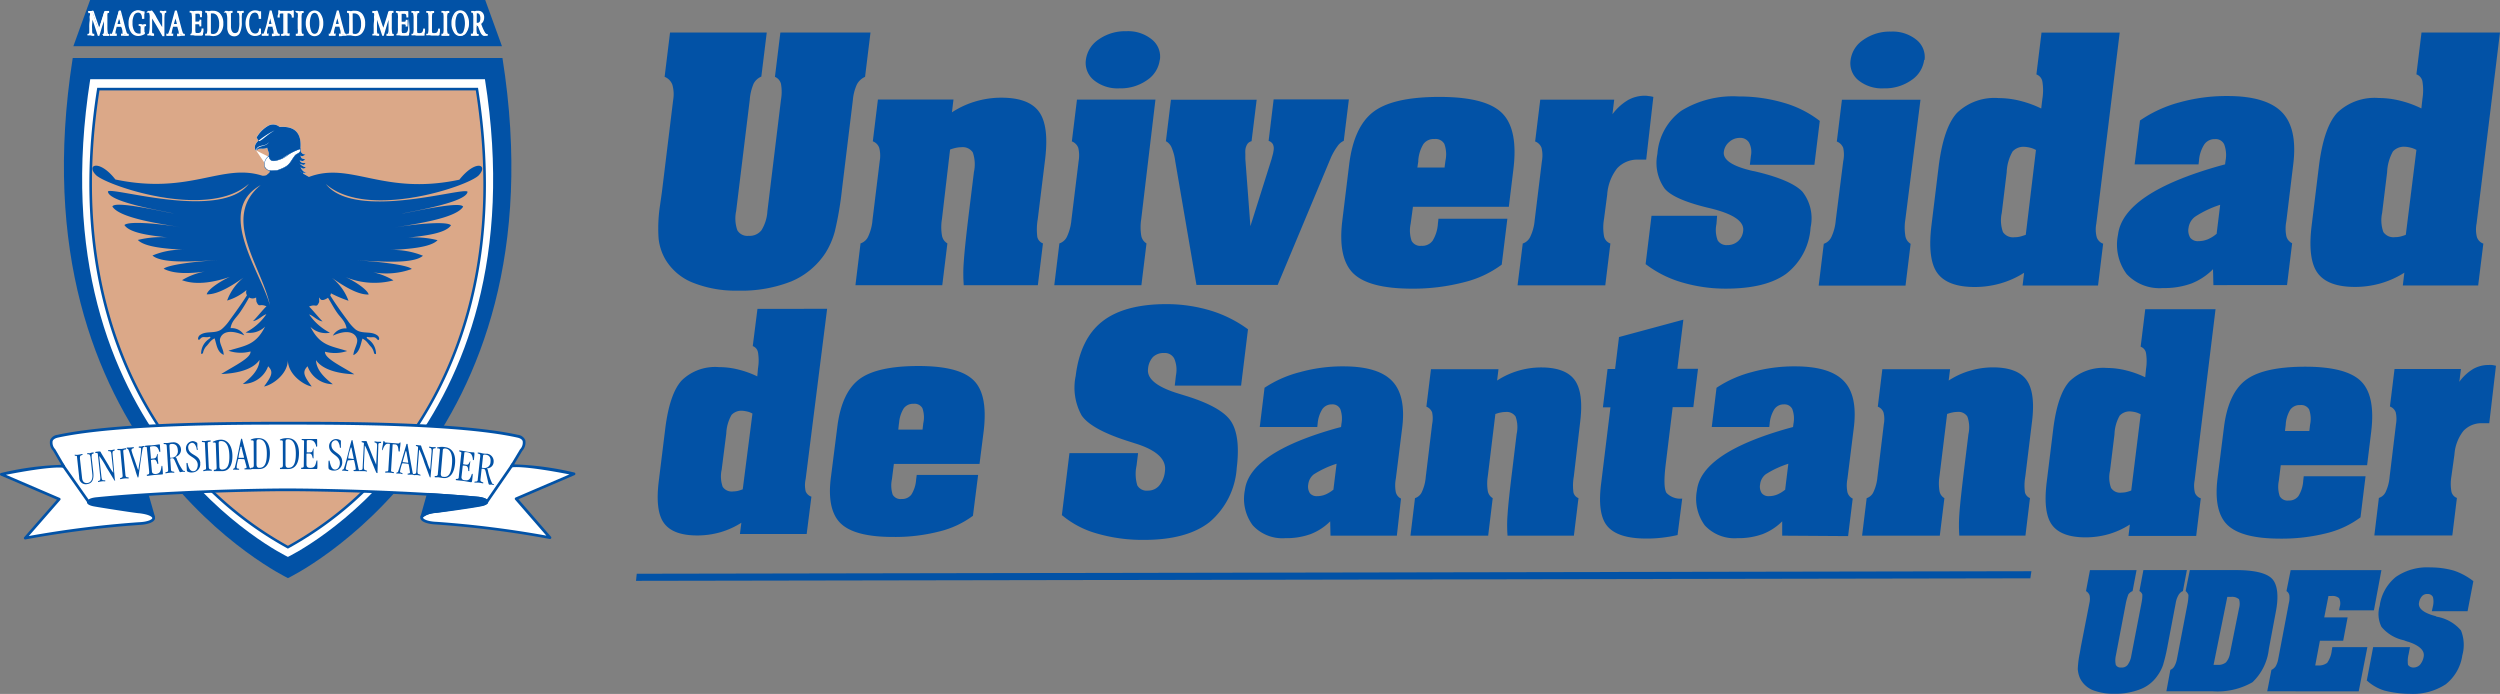 <svg id="logo" xmlns="http://www.w3.org/2000/svg" width="285" height="79.108" viewBox="0 0 285 79.108">
  <rect x="0" y="0" width="285" height="79.108" fill="#808080" stroke="none"/>
  <g id="Grupo_1" data-name="Grupo 1" transform="translate(75.039 3.553)">
    <path id="Trazado_1" data-name="Trazado 1" d="M354.959,114.654a6.176,6.176,0,0,0,0-2.011,1.064,1.064,0,0,0-.685-.795l.582-4.765H363.8l-2.667,21.779a3.5,3.5,0,0,0,.044,1.551,1.171,1.171,0,0,0,.728.729l-.59,4.773h-8.59l.174-1.457a10.31,10.31,0,0,1-2.7,1.216,10.71,10.71,0,0,1-2.914.408c-2.085,0-3.5-.531-4.27-1.581s-1-2.871-.678-5.457l.809-6.608q.547-4.525,2.1-6.209a6.141,6.141,0,0,1,4.736-1.682,10.156,10.156,0,0,1,2.433.305,11.838,11.838,0,0,1,2.426.882Zm-1.895,15.5,1.21-9.69a2.511,2.511,0,0,0-.664-.262,3.412,3.412,0,0,0-.619-.1,1.709,1.709,0,0,0-1.392.533,5.278,5.278,0,0,0-.664,2.382l-.567,4.62a4.01,4.01,0,0,0,.138,2.186,1.4,1.4,0,0,0,1.34.583,2.41,2.41,0,0,0,.583-.065,4.449,4.449,0,0,0,.634-.2m-21.931,5.734-.044-1.814A7.155,7.155,0,0,1,328.6,135.7a9.02,9.02,0,0,1-3.206.509,5.12,5.12,0,0,1-4.146-1.588,5.629,5.629,0,0,1-.991-4.489q.583-4.764,11.659-7.876l.546-.146.051-.393a3.489,3.489,0,0,0-.146-1.872,1.064,1.064,0,0,0-1.064-.613,1.414,1.414,0,0,0-1.216.613,3.92,3.92,0,0,0-.6,1.872l-.051.393h-7.286l.613-5a14.557,14.557,0,0,1,4.487-2.063,19.96,19.96,0,0,1,5.5-.728c2.914,0,5.005.619,6.2,1.85s1.618,3.221,1.283,5.946l-.787,6.471a4.363,4.363,0,0,0,0,1.7,1.215,1.215,0,0,0,.662.816l-.582,4.765Zm.365-5.828.408-3.33a11.8,11.8,0,0,0-2.878,1.37,1.9,1.9,0,0,0-.729,1.261,1.58,1.58,0,0,0,.2,1.13,1.088,1.088,0,0,0,.918.386,2.9,2.9,0,0,0,1.049-.2,3.939,3.939,0,0,0,1-.612m-19.833-15.389a6.113,6.113,0,0,0,0-2.011,1.057,1.057,0,0,0-.678-.795l.583-4.765h8.912l-2.667,21.779a3.479,3.479,0,0,0,.051,1.551,1.173,1.173,0,0,0,.729.729l-.583,4.773h-8.6l.174-1.457a10.226,10.226,0,0,1-2.7,1.216,10.7,10.7,0,0,1-2.914.408c-2.077,0-3.5-.531-4.27-1.581s-.991-2.871-.677-5.457l.808-6.608q.553-4.525,2.106-6.209a6.141,6.141,0,0,1,4.736-1.682,10.043,10.043,0,0,1,2.426.305,12.083,12.083,0,0,1,2.434.882Zm-1.894,15.5,1.165-9.69a2.457,2.457,0,0,0-.655-.262,3.6,3.6,0,0,0-.627-.1,1.691,1.691,0,0,0-1.385.533,5.182,5.182,0,0,0-.67,2.382l-.561,4.62a3.941,3.941,0,0,0,.138,2.186,1.384,1.384,0,0,0,1.333.583,2.308,2.308,0,0,0,.583-.065,4.532,4.532,0,0,0,.64-.2m-11.54-19.964a3.275,3.275,0,0,1-1.458,2.325,5.232,5.232,0,0,1-3.14.933,4.255,4.255,0,0,1-2.914-.933,2.5,2.5,0,0,1-.874-2.31,3.266,3.266,0,0,1,1.457-2.288,5.22,5.22,0,0,1,3.14-.94,4.305,4.305,0,0,1,2.914.94,2.511,2.511,0,0,1,.918,2.316m-2.186,18.151a5.814,5.814,0,0,0,0,1.895,1.267,1.267,0,0,0,.6.889l-.583,4.765h-9.9l.582-4.765a1.461,1.461,0,0,0,.882-.808,5.483,5.483,0,0,0,.481-1.859l.853-6.739a3.665,3.665,0,0,0,0-1.524,1.275,1.275,0,0,0-.729-.728l.583-4.765h8.955ZM266.4,133.511l.677-5.538h7.476l-.073.933a3.332,3.332,0,0,0,.139,1.865,1.173,1.173,0,0,0,1.115.54,1.751,1.751,0,0,0,1.216-.452,1.791,1.791,0,0,0,.576-1.18q.2-1.625-3.862-2.587t-5.1-2.237a5.034,5.034,0,0,1-.816-3.935A6.677,6.677,0,0,1,270.469,116a11.265,11.265,0,0,1,6.557-1.632,17.893,17.893,0,0,1,5.151.729,12.144,12.144,0,0,1,4.081,2.061l-.612,5h-7.359l.124-1.042a2.242,2.242,0,0,0-.219-1.494,1.169,1.169,0,0,0-1.078-.531,1.781,1.781,0,0,0-1.18.466,1.721,1.721,0,0,0-.613,1.13c-.109.925,1,1.654,3.345,2.185h.043c2.856.649,4.714,1.458,5.559,2.339a4.9,4.9,0,0,1,.94,4.1,7.212,7.212,0,0,1-2.783,5.276q-2.347,1.69-6.871,1.691a17.549,17.549,0,0,1-5.057-.729,12.522,12.522,0,0,1-4.072-2.055m-4.765-5.144a5.671,5.671,0,0,0,0,1.945,1.122,1.122,0,0,0,.728.838l-.582,4.765h-10l.591-4.765a1.455,1.455,0,0,0,.874-.808,5.463,5.463,0,0,0,.488-1.859l.823-6.724a3.649,3.649,0,0,0-.043-1.516,1.246,1.246,0,0,0-.729-.728l.583-4.765h8.43l-.2,1.661a6.076,6.076,0,0,1,1.749-1.6,3.927,3.927,0,0,1,1.967-.51,2.662,2.662,0,0,1,.43.044,2.609,2.609,0,0,1,.517.094l-.816,7.148h-.853a3.152,3.152,0,0,0-2.455.984,5.461,5.461,0,0,0-1.137,3.009Zm-22.041.524a3.7,3.7,0,0,0,.11,1.96,1.128,1.128,0,0,0,1.13.561,1.457,1.457,0,0,0,1.253-.567,4.186,4.186,0,0,0,.612-1.954l.065-.567h7.855L250,133.54a11.979,11.979,0,0,1-4.314,2.011,23.1,23.1,0,0,1-5.894.729q-4.9,0-6.689-1.72t-1.282-5.989l.787-6.434q.531-4.328,2.776-6.026t7.556-1.691q5.224,0,7.089,1.836t1.3,6.434l-.518,4.255h-10.93Zm.875-7.132-.11.728h3.1l.1-.772a3.467,3.467,0,0,0-.125-1.923,1.141,1.141,0,0,0-1.121-.554,1.456,1.456,0,0,0-1.261.567,4.118,4.118,0,0,0-.591,1.909M215.2,135.857l-2.42-14.113a5.881,5.881,0,0,0-.429-1.589,1.466,1.466,0,0,0-.634-.685l.575-4.728h9.772l-.583,4.728a.8.8,0,0,0-.481.328,1.555,1.555,0,0,0-.226.671,3.431,3.431,0,0,0,0,.466v.576l.576,7.644,2.411-7.644c.058-.226.117-.43.161-.6.027-.119.05-.241.066-.363a1.191,1.191,0,0,0-.073-.729.843.843,0,0,0-.488-.386L224,114.7h8.576l-.583,4.729a1.723,1.723,0,0,0-.728.627,7.162,7.162,0,0,0-.729,1.261l-6.077,14.536Zm-4.182-25.67a3.275,3.275,0,0,1-1.458,2.325,5.231,5.231,0,0,1-3.14.932,4.286,4.286,0,0,1-2.914-.932,2.539,2.539,0,0,1-.911-2.325,3.316,3.316,0,0,1,1.457-2.317,5.238,5.238,0,0,1,3.148-.939,4.272,4.272,0,0,1,2.915.939,2.492,2.492,0,0,1,.917,2.317m-2.127,18.15a6.062,6.062,0,0,0,0,1.895,1.3,1.3,0,0,0,.6.889l-.582,4.765h-9.931l.582-4.765a1.458,1.458,0,0,0,.882-.808,5.665,5.665,0,0,0,.488-1.858l.823-6.711a3.8,3.8,0,0,0-.043-1.524,1.263,1.263,0,0,0-.729-.728l.583-4.765h8.947Zm-22.718,0a5.625,5.625,0,0,0,0,1.872,1.282,1.282,0,0,0,.619.911l-.583,4.765h-9.9l.583-4.765a1.456,1.456,0,0,0,.881-.808,5.478,5.478,0,0,0,.481-1.858l.823-6.711a3.633,3.633,0,0,0-.058-1.531,1.25,1.25,0,0,0-.728-.728l.582-4.765h8.613l-.174,1.457a10.124,10.124,0,0,1,2.725-1.253,10.339,10.339,0,0,1,2.914-.415c2.061,0,3.49.525,4.27,1.581s1.012,2.82.728,5.312l-.859,6.981a6.752,6.752,0,0,0-.044,2.011,1.035,1.035,0,0,0,.641.728l-.582,4.765h-8.446a17,17,0,0,1,0-2.645q.1-1.6.591-5.639l.568-4.62a4.142,4.142,0,0,0-.131-2.237,1.379,1.379,0,0,0-1.3-.591,3.338,3.338,0,0,0-.561.058,4.707,4.707,0,0,0-.728.211Zm-18.354-13.574a5.24,5.24,0,0,0,0-1.843,1.188,1.188,0,0,0-.686-.787l.619-5.05h10.274l-.619,5.05a1.931,1.931,0,0,0-.932.867,5.378,5.378,0,0,0-.46,1.792l-1.238,10.15a38.172,38.172,0,0,1-.816,4.809,9.061,9.061,0,0,1-1.057,2.441,8.657,8.657,0,0,1-3.9,3.257,15.478,15.478,0,0,1-6.07,1.057,13.212,13.212,0,0,1-5.18-.918,6.389,6.389,0,0,1-3.119-2.658,6.067,6.067,0,0,1-.765-2.362,17.206,17.206,0,0,1,.153-3.722l.219-1.537,1.289-10.544a3.93,3.93,0,0,0-.1-1.762,1.581,1.581,0,0,0-.875-.875l.619-5.05h11.025l-.619,5.027a1.766,1.766,0,0,0-.875.795,5.756,5.756,0,0,0-.445,1.859l-1.551,12.677a4.061,4.061,0,0,0,.138,2.186,1.319,1.319,0,0,0,1.3.634,1.691,1.691,0,0,0,1.457-.649,4.667,4.667,0,0,0,.671-2.186Z" transform="translate(-153.843 -106.925)" fill="#0252a6"/>
  </g>
  <g id="Grupo_2" data-name="Grupo 2" transform="translate(121.046 34.671)">
    <path id="Trazado_2" data-name="Trazado 2" d="M355.8,156a5.178,5.178,0,0,0,0,1.741,1,1,0,0,0,.627.728l-.525,4.277h-8.889l.518-4.277a1.287,1.287,0,0,0,.793-.728,4.977,4.977,0,0,0,.43-1.668l.729-6.026a3.389,3.389,0,0,0-.037-1.356,1.154,1.154,0,0,0-.655-.649l.524-4.269h7.571l-.182,1.457a5.393,5.393,0,0,1,1.566-1.457,3.522,3.522,0,0,1,1.764-.46,2.93,2.93,0,0,1,.386,0,4.455,4.455,0,0,1,.46.088l-.765,6.55h-.765a2.828,2.828,0,0,0-2.186.881,4.926,4.926,0,0,0-1.02,2.7Zm-19.673.509a3.362,3.362,0,0,0,.1,1.756,1.019,1.019,0,0,0,1.012.5,1.326,1.326,0,0,0,1.122-.51,3.721,3.721,0,0,0,.546-1.749l.058-.509h7.047l-.576,4.685a10.779,10.779,0,0,1-3.869,1.807,20.839,20.839,0,0,1-5.282.619q-4.373,0-6-1.545c-1.079-1.027-1.458-2.82-1.144-5.362l.728-5.771q.482-3.883,2.485-5.4t6.776-1.523c3.125,0,5.239.554,6.353,1.647s1.508,3.017,1.173,5.77l-.466,3.811h-9.843Zm.787-6.4-.088.728H339.6l.088-.728a3.169,3.169,0,0,0-.109-1.726,1.034,1.034,0,0,0-1.006-.5,1.31,1.31,0,0,0-1.13.509,3.644,3.644,0,0,0-.531,1.713m-15.927-6.34a5.754,5.754,0,0,0,0-1.807.941.941,0,0,0-.613-.728l.525-4.277h8.014l-2.39,19.549a3.254,3.254,0,0,0,.044,1.392,1.1,1.1,0,0,0,.663.619l-.524,4.285h-7.717l.153-1.3a9.217,9.217,0,0,1-2.411,1.1,9.672,9.672,0,0,1-2.631.365c-1.865,0-3.14-.481-3.832-1.421s-.889-2.572-.6-4.9l.728-5.923c.329-2.7.955-4.554,1.88-5.553a5.532,5.532,0,0,1,4.249-1.515,9.178,9.178,0,0,1,2.185.277,11,11,0,0,1,2.186.787ZM319.3,157.622l1.078-8.684a2.47,2.47,0,0,0-.59-.241,3.6,3.6,0,0,0-.561-.088,1.537,1.537,0,0,0-1.246.481,4.608,4.608,0,0,0-.591,2.135l-.51,4.139A3.5,3.5,0,0,0,317,157.33a1.238,1.238,0,0,0,1.2.533,2.725,2.725,0,0,0,.524-.058,4.348,4.348,0,0,0,.576-.183M297.44,156a5.25,5.25,0,0,0,0,1.676,1.144,1.144,0,0,0,.561.816l-.525,4.277h-8.86l.524-4.277a1.281,1.281,0,0,0,.787-.729,4.968,4.968,0,0,0,.438-1.668l.728-6.026a3.134,3.134,0,0,0-.036-1.355,1.116,1.116,0,0,0-.649-.649l.518-4.27h7.723l-.16,1.29a9.1,9.1,0,0,1,2.441-1.122,9.286,9.286,0,0,1,2.594-.379c1.85,0,3.133.481,3.825,1.421s.918,2.529.641,4.758l-.765,6.258a5.889,5.889,0,0,0-.044,1.807.946.946,0,0,0,.576.656l-.518,4.277H299.7a17.478,17.478,0,0,1,0-2.375c.058-.955.241-2.637.533-5.057l.509-4.139a3.635,3.635,0,0,0-.124-2,1.2,1.2,0,0,0-1.158-.524,2.363,2.363,0,0,0-.5.051,3.459,3.459,0,0,0-.649.182Zm-17.932,6.769v-1.632a6.408,6.408,0,0,1-2.237,1.457,8.092,8.092,0,0,1-2.871.46,4.6,4.6,0,0,1-3.716-1.458,5.116,5.116,0,0,1-.889-4.021q.525-4.27,10.463-7.06l.488-.131.044-.357a3.131,3.131,0,0,0-.124-1.676.969.969,0,0,0-.955-.546,1.268,1.268,0,0,0-1.093.546,3.647,3.647,0,0,0-.539,1.676l-.044.357h-6.557l.546-4.474a13.252,13.252,0,0,1,4.015-1.786,18.173,18.173,0,0,1,4.932-.655q3.95,0,5.553,1.661t1.151,5.326l-.728,5.828a3.929,3.929,0,0,0,0,1.531,1.124,1.124,0,0,0,.6.728l-.524,4.277Zm.335-5.21.365-2.987a11.028,11.028,0,0,0-2.594,1.21,1.683,1.683,0,0,0-.619,1.13,1.35,1.35,0,0,0,.183,1.012.973.973,0,0,0,.816.342,2.485,2.485,0,0,0,.939-.182,3.584,3.584,0,0,0,.9-.546M267.581,162.7a15.923,15.923,0,0,1-1.771.3,14.258,14.258,0,0,1-1.764.1c-2.185,0-3.642-.46-4.444-1.384s-1.034-2.572-.729-4.926l1.057-8.648h-.859l.531-4.372h.86l.444-3.642,7.337-1.982-.685,5.6h2.354l-.533,4.371h-2.353l-.8,6.558c-.211,1.749-.174,2.819.1,3.227a2.185,2.185,0,0,0,1.785.641ZM245.947,156a5.3,5.3,0,0,0,0,1.676,1.169,1.169,0,0,0,.561.816l-.517,4.277h-8.86l.517-4.277a1.29,1.29,0,0,0,.795-.729,4.988,4.988,0,0,0,.43-1.668l.728-6.026a3.361,3.361,0,0,0,0-1.355,1.151,1.151,0,0,0-.655-.649l.524-4.27h7.694l-.153,1.29a9.1,9.1,0,0,1,2.412-1.115,9.288,9.288,0,0,1,2.594-.379c1.85,0,3.133.481,3.825,1.421s.911,2.528.641,4.758l-.729,6.258a5.855,5.855,0,0,0-.043,1.807.93.93,0,0,0,.575.656l-.524,4.277H248.2a15.117,15.117,0,0,1,0-2.375q.087-1.458.533-5.057l.5-4.139a3.633,3.633,0,0,0-.116-2,1.218,1.218,0,0,0-1.165-.525,2.514,2.514,0,0,0-.5.052,3.387,3.387,0,0,0-.641.182Zm-17.931,6.769-.036-1.632a6.418,6.418,0,0,1-2.237,1.457,8.1,8.1,0,0,1-2.871.46,4.585,4.585,0,0,1-3.716-1.458,5.051,5.051,0,0,1-.9-4.021q.525-4.27,10.463-7.06l.5-.131.043-.357a3.2,3.2,0,0,0-.124-1.676.968.968,0,0,0-.962-.546,1.291,1.291,0,0,0-1.094.546,3.656,3.656,0,0,0-.532,1.676l-.043.357H219.95l.547-4.474a13.124,13.124,0,0,1,4.051-1.786,18.174,18.174,0,0,1,4.932-.655c2.637,0,4.481.554,5.553,1.661s1.457,2.914,1.158,5.326l-.729,5.828a4.055,4.055,0,0,0,0,1.531,1.1,1.1,0,0,0,.591.728l-.473,4.227Zm.328-5.21.365-2.987a11.058,11.058,0,0,0-2.6,1.21,1.692,1.692,0,0,0-.627,1.13,1.391,1.391,0,0,0,.183,1.012.983.983,0,0,0,.823.342,2.485,2.485,0,0,0,.939-.182,3.674,3.674,0,0,0,.9-.546m-30.938,2.914.867-7.09h7.825l-.175,1.421a4.523,4.523,0,0,0,.088,2.259,1.218,1.218,0,0,0,1.21.59,1.652,1.652,0,0,0,1.3-.59,3,3,0,0,0,.641-1.662c.168-1.333-.976-2.382-3.417-3.133l-1.064-.342c-2.637-.866-4.313-1.814-5.013-2.834a6.519,6.519,0,0,1-.685-4.5q.517-4.233,3.017-6.208t7.285-1.99a17.506,17.506,0,0,1,5.057.729,14.153,14.153,0,0,1,4.285,2.142l-.787,6.419h-7.563l.138-1.173a3.259,3.259,0,0,0-.189-1.895,1.2,1.2,0,0,0-1.144-.648,1.749,1.749,0,0,0-1.282.451,2.243,2.243,0,0,0-.568,1.363q-.219,1.726,3.643,2.863l.488.152c2.849.86,4.626,1.859,5.347,2.988s.926,2.914.634,5.275a8.822,8.822,0,0,1-3.111,6.194q-2.595,2.018-7.447,2.018a18.635,18.635,0,0,1-5.385-.729,10.632,10.632,0,0,1-3.949-2.061" transform="translate(-197.385 -136.375)" fill="#0252a6"/>
  </g>
  <g id="Grupo_3" data-name="Grupo 3" transform="translate(236.868 64.673)">
    <path id="Trazado_3" data-name="Trazado 3" d="M339.94,177.7l.728-3.828h4.2l-.153.805a3.122,3.122,0,0,0-.069,1.216.744.744,0,0,0,.651.3,1.017,1.017,0,0,0,.7-.3,1.9,1.9,0,0,0,.429-.909c.154-.71-.454-1.284-1.713-1.713a2.94,2.94,0,0,1-.523-.18,4.534,4.534,0,0,1-2.57-1.533,3.289,3.289,0,0,1-.205-2.389,5.139,5.139,0,0,1,1.842-3.3,6.306,6.306,0,0,1,3.947-1.087,9.657,9.657,0,0,1,2.647.359,7.4,7.4,0,0,1,2.244,1.208l-.659,3.426h-4.078l.129-.574a2.232,2.232,0,0,0,0-1.037.636.636,0,0,0-.609-.351.787.787,0,0,0-.624.231,1.473,1.473,0,0,0-.352.753c-.128.626.48,1.156,1.782,1.508.1,0,.206.1.257.1a4.653,4.653,0,0,1,2.741,1.559,4.439,4.439,0,0,1,.154,2.843,5.139,5.139,0,0,1-1.892,3.3,6.843,6.843,0,0,1-4.077,1.087,12.156,12.156,0,0,1-2.869-.359,5.231,5.231,0,0,1-2.013-1.131m-11.39,1.2.48-2.441a1.228,1.228,0,0,0,.479-.4,2.572,2.572,0,0,0,.3-.857l1.208-6.363a2.333,2.333,0,0,0,.052-.909.752.752,0,0,0-.325-.453l.48-2.39h10.345l-.856,4.583h-3.974l.068-.36a1.325,1.325,0,0,0-.068-1.027,1.141,1.141,0,0,0-.857-.248h-.351l-.48,2.441h2.664l-.506,2.664H334.6l-.532,2.818h.351a1.6,1.6,0,0,0,1.011-.3,3.071,3.071,0,0,0,.505-1.259,1.649,1.649,0,0,1,.052-.3.556.556,0,0,1,.042-.231h3.982l-.985,5.036Zm-6.116-3.015h.454a1.355,1.355,0,0,0,.959-.283,2.018,2.018,0,0,0,.47-1.1l1.02-5.062a1.811,1.811,0,0,0,0-1.028,1.176,1.176,0,0,0-.908-.274h-.429ZM317.1,178.9l.453-2.441a.918.918,0,0,0,.454-.4,2.752,2.752,0,0,0,.3-.857l1.233-6.415a6.843,6.843,0,0,0,.077-.857,1.058,1.058,0,0,0-.325-.453l.48-2.39h5.258c2.142,0,3.521.352,4.128,1s.78,1.97.4,3.854l-.779,4.155a6.127,6.127,0,0,1-1.867,3.776,7.992,7.992,0,0,1-4.556,1.028Zm-2.818-10.167a3.943,3.943,0,0,0,.077-.856.735.735,0,0,0-.334-.4l.453-2.39h4.959l-.453,2.39a1.077,1.077,0,0,0-.5.453,2.568,2.568,0,0,0-.309.857l-.924,4.856a20.48,20.48,0,0,1-.531,2.261,4.648,4.648,0,0,1-.634,1.216,4.178,4.178,0,0,1-1.986,1.559,7.752,7.752,0,0,1-2.947.505,6.519,6.519,0,0,1-2.415-.4,2.822,2.822,0,0,1-1.456-1.31A2.994,2.994,0,0,1,307,176.36a10.7,10.7,0,0,1,.231-1.832l.119-.7.985-5.036a1.955,1.955,0,0,0,0-.857.979.979,0,0,0-.4-.453l.453-2.39H313.7l-.454,2.39a1.092,1.092,0,0,0-.48.377,6.8,6.8,0,0,0-.274.933l-1.157,6.064a2.382,2.382,0,0,0,0,1.037.6.6,0,0,0,.6.3.855.855,0,0,0,.736-.282,2.372,2.372,0,0,0,.428-1.053Z" transform="translate(-307 -164.77)" fill="#0252a6"/>
  </g>
  <g id="Grupo_4" data-name="Grupo 4" transform="translate(72.507 65.118)">
    <path id="Trazado_4" data-name="Trazado 4" d="M310.4,166l-158.956.288.086-.809,158.99-.288Z" transform="translate(-151.447 -165.19)" fill="#0252a6"/>
  </g>
  <g id="Grupo_5" data-name="Grupo 5" transform="translate(7.286 6.612)">
    <path id="Trazado_5" data-name="Trazado 5" d="M139.715,109.82c7.012,44.3-24.45,59.292-24.45,59.292s-31.5-14.991-24.54-59.292Z" transform="translate(-89.721 -109.82)" fill="#0252a6"/>
  </g>
  <g id="Grupo_6" data-name="Grupo 6" transform="translate(9.363 9.03)">
    <path id="Trazado_6" data-name="Trazado 6" d="M137.607,112.108c6.442,40.678-22.461,54.456-22.461,54.456S86.213,152.8,92.611,112.108Z" transform="translate(-91.687 -112.108)" fill="#fff"/>
  </g>
  <g id="Grupo_7" data-name="Grupo 7" transform="translate(10.325 10.154)">
    <path id="Trazado_7" data-name="Trazado 7" d="M136.638,113.172c6.169,39.021-21.543,52.222-21.543,52.222s-27.75-13.2-21.611-52.222Z" transform="translate(-92.597 -113.172)" fill="#dba888"/>
  </g>
  <g id="Grupo_8" data-name="Grupo 8" transform="translate(10.188 10.006)">
    <path id="Trazado_8" data-name="Trazado 8" d="M115.1,165.567l-.063-.031a40.561,40.561,0,0,1-13.162-11.523c-5.647-7.484-11.711-20.648-8.531-40.856l.019-.125h43.408l.02.125c3.194,20.208-2.853,33.372-8.487,40.856a40.48,40.48,0,0,1-13.14,11.523ZM93.618,113.328c-3.118,20.027,2.89,33.073,8.486,40.5a40.551,40.551,0,0,0,13,11.414,40.5,40.5,0,0,0,12.975-11.414c5.584-7.423,11.574-20.469,8.442-40.5Z" transform="translate(-92.468 -113.032)" fill="#0252a6"/>
  </g>
  <g id="Grupo_9" data-name="Grupo 9" transform="translate(10.097 56.35)">
    <path id="Trazado_9" data-name="Trazado 9" d="M99.058,156.892c-1.967.133-3.927.266-5.71.436-1.072.133-1.361.57-.311.784s4.867.74,5.177.74a2.56,2.56,0,0,1,1.567.57Z" transform="translate(-92.381 -156.892)" fill="#0252a6"/>
  </g>
  <g id="Grupo_10" data-name="Grupo 10" transform="translate(9.941 56.194)">
    <path id="Trazado_10" data-name="Trazado 10" d="M99.79,159.585a.156.156,0,0,1-.1-.036,2.418,2.418,0,0,0-1.473-.534c-.352,0-4.194-.536-5.2-.744-.527-.107-.79-.282-.781-.522.015-.376.7-.518,1.1-.567,1.809-.173,3.8-.307,5.718-.437a.161.161,0,0,1,.16.113l.724,2.529a.152.152,0,0,1-.063.171A.147.147,0,0,1,99.79,159.585Zm-7.246-1.818c.006,0,.08.109.533.2,1.05.213,4.854.736,5.146.736a2.739,2.739,0,0,1,1.3.355l-.572-2c-1.881.128-3.819.26-5.58.428-.567.071-.805.218-.827.276Z" transform="translate(-92.234 -156.745)" fill="#0252a6"/>
  </g>
  <g id="Grupo_11" data-name="Grupo 11" transform="translate(0.154 48.243)">
    <path id="Trazado_11" data-name="Trazado 11" d="M115.6,156.816c3.7,0,14.126.229,21.743.947,1.072.133,1.331.57.288.74s-4.844.74-5.132.784c-2.33.281-1.99,1.25.1,1.331a115.5,115.5,0,0,1,12.906,1.648l-3.854-4.437,6.6-2.833c-6.021-1.2-7.115-.895-7.115-.895l1.095-1.827c.444-.584.629-1.346-.414-1.575-7.04-1.561-21.485-1.479-26.218-1.479s-19.155-.044-26.2,1.479c-1.043.229-.858.991-.414,1.575l1.095,1.879s-1.124-.3-7.115.895l6.6,2.833-3.876,4.437a116.4,116.4,0,0,1,12.929-1.648c2.092-.081,2.432-1.05.1-1.331-.288,0-4.112-.592-5.177-.784s-.74-.643.311-.74c7.588-.74,18.031-.947,21.722-.947" transform="translate(-82.971 -149.219)" fill="#fff"/>
  </g>
  <g id="Grupo_12" data-name="Grupo 12" transform="translate(0 48.088)">
    <path id="Trazado_12" data-name="Trazado 12" d="M85.7,162.483a.158.158,0,0,1-.135-.079.157.157,0,0,1,.019-.179l3.735-4.276-6.4-2.749a.155.155,0,0,1,.031-.295,34.006,34.006,0,0,1,6.857-.928l-.941-1.615a1.384,1.384,0,0,1-.328-1.209,1.045,1.045,0,0,1,.842-.6c6.874-1.488,20.657-1.479,25.839-1.484h1.066c5.146,0,18.828-.012,25.578,1.484a1.045,1.045,0,0,1,.842.6,1.4,1.4,0,0,1-.338,1.224l-.927,1.548a34.269,34.269,0,0,1,6.854.927.156.156,0,0,1,.124.136.154.154,0,0,1-.093.159l-6.4,2.75,3.714,4.276a.156.156,0,0,1,.018.18.16.16,0,0,1-.164.075A115.729,115.729,0,0,0,132.6,160.78c-1.127-.043-1.842-.34-1.86-.773s.6-.729,1.748-.865l.575-.088c1.21-.182,3.727-.562,4.552-.7.465-.075.534-.184.534-.185a1.622,1.622,0,0,0-.816-.247c-7.585-.713-17.913-.944-21.725-.944-3.869,0-14.271.243-21.728,1-.57.052-.8.2-.827.251h0a1.13,1.13,0,0,0,.528.181c1.142.206,4.894.781,5.149.781,1.162.139,1.784.447,1.767.869s-.732.73-1.863.773a116.663,116.663,0,0,0-12.907,1.647A.131.131,0,0,1,85.7,162.483Zm-2.2-7.371,6.136,2.635a.16.16,0,0,1,.091.109.155.155,0,0,1-.035.136l-3.583,4.1a116.911,116.911,0,0,1,12.507-1.571c1.164-.045,1.565-.347,1.57-.477,0-.1-.259-.4-1.474-.546h0c-.306,0-4.193-.607-5.185-.785-.53-.1-.794-.265-.783-.5.012-.278.426-.481,1.107-.543,7.468-.754,17.883-1,21.758-1,3.817,0,14.158.231,21.758.947.33.041,1.084.176,1.091.562,0,.236-.262.4-.792.486-.827.134-3.345.515-4.555.7l-.579.088c-1.22.146-1.483.45-1.479.545.005.13.407.431,1.566.477a116.475,116.475,0,0,1,12.491,1.571l-3.563-4.1a.158.158,0,0,1-.034-.137.156.156,0,0,1,.09-.108l6.136-2.635c-5.416-1.051-6.508-.81-6.552-.8a.156.156,0,0,1-.173-.229l1.095-1.827a1.1,1.1,0,0,0,.3-.942c-.071-.192-.279-.328-.618-.4-6.716-1.489-20.376-1.471-25.509-1.476h-1.067c-5.177,0-18.931,0-25.772,1.476-.338.074-.546.209-.617.4a1.075,1.075,0,0,0,.294.928l1.105,1.893a.157.157,0,0,1-.011.173.15.15,0,0,1-.164.055C90.009,154.3,88.9,154.059,83.5,155.112Z" transform="translate(-82.825 -149.073)" fill="#0252a6"/>
  </g>
  <g id="Grupo_13" data-name="Grupo 13" transform="translate(48.103 56.35)">
    <path id="Trazado_13" data-name="Trazado 13" d="M129.06,156.892c1.99.133,3.927.266,5.731.436,1.072.133,1.331.57.288.784s-4.844.74-5.132.74a2.65,2.65,0,0,0-1.6.57Z" transform="translate(-128.35 -156.892)" fill="#0252a6"/>
  </g>
  <g id="Grupo_14" data-name="Grupo 14" transform="translate(47.947 56.194)">
    <path id="Trazado_14" data-name="Trazado 14" d="M128.358,159.585a.153.153,0,0,1-.087-.027.155.155,0,0,1-.063-.171l.71-2.528a.171.171,0,0,1,.161-.113c2,.134,3.95.268,5.735.436.4.051,1.077.189,1.091.563.01.242-.256.419-.786.527-1.051.218-4.869.745-5.164.745a2.506,2.506,0,0,0-1.5.534A.147.147,0,0,1,128.358,159.585Zm.825-2.522-.562,2a2.81,2.81,0,0,1,1.331-.36c.24,0,4.028-.517,5.1-.738.482-.1.54-.218.54-.219-.013-.023-.2-.183-.816-.26C133.04,157.326,131.14,157.194,129.184,157.063Z" transform="translate(-128.203 -156.745)" fill="#0252a6"/>
  </g>
  <g id="Grupo_15" data-name="Grupo 15" transform="translate(55.468 52.97)">
    <path id="Trazado_15" data-name="Trazado 15" d="M138.28,153.693l-2.959,4.29Z" transform="translate(-135.321 -153.693)" fill="#fff"/>
  </g>
  <g id="Grupo_16" data-name="Grupo 16" transform="translate(55.313 52.814)">
    <path id="Trazado_16" data-name="Trazado 16" d="M135.329,158.147a.149.149,0,0,1-.088-.027.155.155,0,0,1-.068-.128.159.159,0,0,1,.027-.088l2.959-4.29a.155.155,0,0,1,.283.088.149.149,0,0,1-.027.088l-2.959,4.29A.153.153,0,0,1,135.329,158.147Z" transform="translate(-135.174 -153.546)" fill="#0252a6"/>
  </g>
  <g id="Grupo_17" data-name="Grupo 17" transform="translate(7.114 52.97)">
    <path id="Trazado_17" data-name="Trazado 17" d="M89.558,153.693l3.01,4.29Z" transform="translate(-89.558 -153.693)" fill="#fff"/>
  </g>
  <g id="Grupo_18" data-name="Grupo 18" transform="translate(6.959 52.814)">
    <path id="Trazado_18" data-name="Trazado 18" d="M92.577,158.147a.152.152,0,0,1-.127-.067l-3.01-4.29a.15.15,0,0,1-.029-.089.155.155,0,0,1,.067-.127.153.153,0,0,1,.216.038l3.01,4.29a.153.153,0,0,1-.038.216A.148.148,0,0,1,92.577,158.147Z" transform="translate(-89.411 -153.546)" fill="#0252a6"/>
  </g>
  <g id="Grupo_19" data-name="Grupo 19" transform="translate(8.509 49.941)">
    <path id="Trazado_19" data-name="Trazado 19" d="M134.673,155.216c0,.207-.059.259-.207.266s-.126,0-.133.067,0,.074.141.089l.592.059c.318.044.687.118.968.163.133,0,.133,0,.185-.414s.052-.547,0-.547-.059,0-.111.17c-.155.444-.3.629-.739.562a.349.349,0,0,1-.385-.429l.133-1.183c0-.059,0-.074.266-.044s.324.141.361.436c0,.133,0,.178.067.185s.052,0,.059-.074a3.985,3.985,0,0,1,.037-.525c.037-.17.052-.311.067-.429s0-.111,0-.118a2.277,2.277,0,0,0-.118.214c-.118.214-.178.222-.48.177s-.207-.044-.2-.126l.126-1.191c0-.089.044-.118.317-.081.414.059.57.244.651.74,0,.133,0,.148.067.155s.059,0,.118-.636c0-.222,0-.229-.081-.244a6.02,6.02,0,0,1-.8-.089c-.465-.089-.605-.111-.739-.126s-.126,0-.126.052.059.059.17.111.089.074.074.192Zm-2.389-.34c0,.185-.067.266-.2.274s-.155,0-.163.067,0,.074.081.081.185,0,.348,0l.51.081c.814.1,1.28-.533,1.383-1.657s-.362-1.76-1.124-1.856a1.816,1.816,0,0,0-.74,0c-.148,0-.163,0-.17.081s0,.044.081.059c.185,0,.244.059.229.215Zm.562-2.6c0-.2.074-.281.311-.259.481.059.836.533.74,1.746s-.459,1.568-1.006,1.479c-.229,0-.288-.2-.266-.414Zm-1.132,0c0-.177.052-.266.155-.274s.17,0,.17-.074,0-.067-.067-.067h-.3a2.128,2.128,0,0,1-.325-.059.06.06,0,0,0-.067.052v.007c0,.052.059.081.148.1s.163.111.141.422l-.155,2v.074a4.754,4.754,0,0,1-.362-.932l-.614-1.612c-.044-.133-.052-.244-.126-.252h-.1l-.325-.044s-.1,0-.111.052.037.067.155.1.1.118.089.311l-.192,2.522c0,.163-.044.274-.133.3s-.207,0-.215.081a.06.06,0,0,0,.052.059h.377a2.108,2.108,0,0,1,.333.059c.044,0,.074,0,.074-.052s-.1-.074-.237-.118-.126-.222-.089-.74l.148-1.916c0-.1,0-.118.044-.111a10.035,10.035,0,0,1,.57,1.479c.607,1.6.592,1.657.651,1.664s.052,0,.059-.155Zm-3.062.059s.052,0,.059.111c.118.74.2,1.087.192,1.154s0,.044-.34,0-.288,0-.281-.067.044-.178.288-1.05c.044-.148.052-.178.081-.17m.207,1.442c.081,0,.1.052.141.281.081.488.111.651.111.7a.158.158,0,0,1-.148.133c-.081,0-.126,0-.126.059s0,.067.074.067h.34a.64.64,0,0,1,.288.044c.1.044.1,0,.1,0a.461.461,0,0,0-.141-.1.334.334,0,0,1-.1-.222c-.259-1.435-.385-2.123-.555-3.1,0-.1,0-.133-.074-.133s-.067.044-.1.155c-.3,1.006-.592,2.115-.91,3-.052.148-.192.067-.2.17s0,.067.052.067a1.121,1.121,0,0,1,.266,0,.594.594,0,0,1,.288.044c.081.044.081,0,.089-.052s-.059-.067-.148-.089a.148.148,0,0,1-.133-.162h0a5.325,5.325,0,0,1,.163-.651c.074-.259.1-.274.177-.266Zm-1.731-2.152c0-.067,0-.074.266-.052.5,0,.325.8.459.814s.074-.074.118-.422a4.183,4.183,0,0,0,.052-.473c0-.118,0-.155-.052-.155s0,.148-.266.126l-1.391-.111c-.118,0-.081-.155-.17-.163s-.067.037-.126.407c-.038.168-.068.339-.089.51,0,.111,0,.126.044.126s.178-.74.606-.74c.229,0,.237,0,.237.1l-.17,2.781c0,.207-.044.274-.163.274s-.2,0-.2.074,0,.067.089.074a2.373,2.373,0,0,1,.407,0,1.938,1.938,0,0,1,.407.052c.059,0,.1,0,.1-.059s-.1-.067-.229-.1-.111-.1-.1-.281Zm-1.627.074c0-.178,0-.266.148-.281s.163,0,.17-.081,0-.059-.074-.067-.185,0-.3,0-.274-.044-.325-.044a.058.058,0,0,0-.066.052v.007c0,.059.059.074.155.1s.163.111.148.414l-.1,2.012v.074l-.392-.91-.614-1.538c-.052-.133-.067-.237-.133-.244H123.7s-.111,0-.111.059,0,.067.155.1.111.118.1.311l-.133,2.5c0,.163,0,.274-.126.311s-.207,0-.207.081,0,.059.044.059h.385a1.476,1.476,0,0,1,.333.044c.044,0,.074,0,.074-.052s-.111-.074-.237-.111-.141-.214-.118-.74l.089-1.923c0-.1,0-.118.037-.111a11.792,11.792,0,0,1,.621,1.479c.651,1.568.643,1.627.74,1.635s.052,0,.059-.155Zm-3.1.237s.044,0,.059.111c.141.74.229,1.08.229,1.146s0,.044-.34,0-.288,0-.288-.044a4.776,4.776,0,0,1,.259-1.065c.044-.155.044-.178.081-.178m.244,1.435c.089,0,.1.044.148.274a6.275,6.275,0,0,1,.133.74c0,.1-.059.133-.126.126s-.126,0-.126.067a.066.066,0,0,0,.067.067h.74a.664.664,0,0,0-.141-.1c-.067-.03-.089-.118-.111-.214-.3-1.428-.444-2.108-.651-3.077,0-.1,0-.133-.074-.133s-.067.052-.1.163c-.281,1.021-.54,2.219-.836,3.077-.044.148-.185.074-.192.178a.06.06,0,0,0,.051.067h0a1.018,1.018,0,0,1,.266,0l.3.037c.052,0,.074,0,.081-.059s-.059-.059-.155-.081a.155.155,0,0,1-.133-.155c.039-.222.088-.442.148-.658.067-.266.089-.281.163-.274Zm-1.265.207c0-1.095-1.243-.969-1.228-1.938a.5.5,0,0,1,.459-.51c.207,0,.377.17.488.651,0,.118,0,.2.081.207s.044,0,.052-.3v-.518a.947.947,0,0,0-.525-.177.807.807,0,0,0-.821.791v.007c0,1.013,1.243.976,1.228,1.938,0,.407-.229.74-.54.74s-.488-.288-.621-.932c0-.059,0-.089-.067-.089s-.067,0-.074.392,0,.547.081.6a1,1,0,0,0,.555.148.917.917,0,0,0,.936-.9.737.737,0,0,0,0-.108M117,153.9c0,.207,0,.274-.185.3s-.118,0-.118.081.044.074.148.074h1.567c.133,0,.141,0,.141-.429,0-.54,0-.555-.037-.555s-.059,0-.1.185c-.111.466-.222.666-.68.666-.295,0-.428-.118-.428-.377v-1.183c0-.059,0-.074.265-.074s.34.089.407.377c.037.133.052.178.081.178s.052,0,.052-.081v-1.072s-.037,0-.1.229-.148.237-.459.237-.213,0-.213-.1v-1.176c0-.089,0-.126.31-.126.414,0,.592.163.74.606,0,.126,0,.141.081.141s.052,0,.052-.643c0-.222,0-.229-.111-.229h-1.537c-.118,0-.118,0-.118.067s.067.052.185.081.089.059.089.185Zm-2.382,0c0,.185-.044.274-.185.3s-.148,0-.148.089,0,.067.089.067h.858c.821,0,1.22-.68,1.22-1.812s-.518-1.709-1.28-1.709a2.089,2.089,0,0,0-.74.1c-.141.059-.155.059-.155.1s0,.044.081.052c.192,0,.251,0,.251.192Zm.3-2.648c0-.207.052-.288.288-.288.488,0,.888.422.888,1.642s-.318,1.612-.865,1.612c-.229,0-.311-.163-.311-.377Zm-3.617,2.648c0,.185-.044.274-.185.3s-.148,0-.148.089,0,.067.089.067h.858c.821,0,1.22-.68,1.22-1.812s-.518-1.709-1.287-1.709a2.042,2.042,0,0,0-.74.1c-.141.059-.155.059-.155.1s0,.044.081.052c.185,0,.251,0,.251.192Zm.311-2.648c0-.207.052-.288.288-.288.488,0,.888.422.888,1.642s-.318,1.612-.865,1.612c-.229,0-.311-.163-.311-.377Zm-1.775.54s.052,0,.074.1c.163.74.274,1.065.274,1.132s0,.044-.34.052-.288,0-.288,0a6.83,6.83,0,0,1,.214-1.08c0-.155,0-.178.067-.178m.318,1.413c.081,0,.1.044.155.266s.124.422.17.636c0,.111-.052.133-.118.133s-.126,0-.126.074.044.059.081.059h.629c.1,0,.1,0,.1-.052s-.081-.059-.148-.081a.311.311,0,0,1-.118-.215c-.362-1.4-.54-2.071-.791-3.025,0-.1-.037-.133-.081-.133s-.059.059-.089.17c-.229,1.035-.436,2.219-.688,3.121-.044.148-.185.089-.185.192s0,.059.052.059a1.4,1.4,0,0,1,.266,0h.288c.052,0,.081,0,.081-.059s-.059-.059-.155-.074a.143.143,0,0,1-.133-.148,3.723,3.723,0,0,1,.111-.666c.052-.266.074-.281.155-.281Zm-3.092.9c0,.185,0,.266-.17.3s-.148,0-.148.1,0,.067.089.067h.858c.828,0,1.206-.74,1.169-1.856s-.6-1.76-1.339-1.731a1.945,1.945,0,0,0-.74.17c-.141.059-.155.059-.155.1s0,.044.089.052c.185,0,.251,0,.251.177Zm.237-2.663c0-.207,0-.3.274-.3.488,0,.9.392.939,1.605s-.266,1.627-.814,1.649c-.237,0-.318-.148-.318-.37Zm-1.257,0c0-.1,0-.185.126-.207s.222,0,.214-.1,0-.067-.1-.059a1.738,1.738,0,0,0-.407.044,1.159,1.159,0,0,1-.392,0c-.118,0-.1,0-.1.074s.044.052.207.074.133,0,.141.185l.126,2.692c0,.192,0,.222-.148.266s-.17,0-.163.1,0,.059.089.059a1.82,1.82,0,0,1,.392-.052h.4c.044,0,.1,0,.1-.052s-.1-.081-.2-.1-.155-.118-.163-.274Zm-.836,2.219c-.067-1.035-1.317-.836-1.383-1.775a.5.5,0,0,1,.422-.547c.215,0,.392.141.533.606,0,.118,0,.2.089.2s.044,0,0-.3c0-.451,0-.488-.052-.518a.963.963,0,0,0-.473-.185.836.836,0,0,0-.777.865c.052,1.006,1.3.873,1.346,1.834,0,.407-.185.74-.5.74s-.5-.207-.651-.865c0-.059,0-.081-.074-.081s-.067,0-.044.4,0,.54.111.584a.979.979,0,0,0,.562.1.94.94,0,0,0,.882-.993c0-.03-.005-.058-.01-.087m-3.5-1.908c0-.178,0-.244.281-.266.4,0,.643.192.673.74a.739.739,0,0,1-.635.83l-.053.005h-.192Zm.089,1.479c0-.074,0-.1.17-.111s.244.052.333.251c.525,1.183.547,1.339.629,1.339l.251-.044h.229c.052,0,.074,0,.067-.067s-.067,0-.222-.074a5.639,5.639,0,0,1-.74-1.4c-.067-.133-.126-.118-.126-.148s.089,0,.266-.133a.843.843,0,0,0-.6-1.531c-.178,0-.355.052-.555.067a2.761,2.761,0,0,1-.355,0c-.118,0-.1,0-.1.074s.1.044.215.067.133.1.141.288l.155,2.559c0,.185,0,.259-.1.3s-.229.052-.222.111,0,.059.111.052a3.78,3.78,0,0,1,.422-.059,2.464,2.464,0,0,1,.414,0c.067,0,.089,0,.081-.067s-.074-.044-.222-.081-.155-.118-.163-.251Zm-2.4,1.435c0,.207,0,.266-.163.311s-.118.044-.111.089.052.074.148.059.348-.052.591-.081.7-.044.976-.074c.133,0,.133,0,.1-.444s-.037-.547-.081-.547-.052,0-.081.2c-.074.466-.17.68-.629.74-.288,0-.428-.074-.443-.333l-.111-1.206c0-.059,0-.074.258-.1s.34.059.436.34c.044.126.059.17.1.163s.044,0,.044-.089-.044-.348-.059-.525a4.259,4.259,0,0,1,0-.436c0-.126,0-.1-.044-.1s0,.037-.081.237-.133.259-.444.288-.206,0-.213-.074l-.1-1.176c0-.1,0-.126.295-.155.414-.044.6.1.74.533.052.118.052.133.1.133s.044-.044,0-.651c0-.222,0-.229-.126-.222s-.333.059-.8.1a5.2,5.2,0,0,0-.74.052c-.126.052-.118.037-.118.074s.074.052.192.067.1.052.1.17Zm-2-2.5a.133.133,0,0,1,.074-.141c.155-.052.185-.052.178-.111a.059.059,0,0,0-.059-.059h-.007a3.771,3.771,0,0,1-.407.044,2.417,2.417,0,0,1-.3,0A.08.08,0,0,0,96.8,152l.133.067c.133.067.178.407.836,2.322a7.136,7.136,0,0,0,.311.947c.059,0,.081-.052.126-.429.1-.806.281-2.071.377-2.648.052-.3.059-.318.1-.37s.126,0,.118-.1,0-.059-.081-.052a.448.448,0,0,0-.215.044,1.248,1.248,0,0,1-.251,0,.081.081,0,0,0-.074.088h0c0,.059.044.052.148.059s.118.044.126.133a9.765,9.765,0,0,1-.2,1.642c-.1.651-.1.74-.126.74s-.052-.067-.473-1.309a7.412,7.412,0,0,1-.318-.991m-.917.222c0-.1,0-.185.118-.215s.214,0,.207-.1-.044-.067-.111-.059l-.4.074h-.392c-.118,0-.1.044-.1.074s.052.059.207.067.141,0,.155.178l.244,2.685c0,.185,0,.215-.133.274s-.17.044-.163.111.044.059.1.052a2.565,2.565,0,0,1,.392-.074,2.8,2.8,0,0,1,.4,0c.081,0,.1,0,.1-.067s-.1-.067-.2-.074-.163-.111-.177-.266Zm-1.22.244c0-.185,0-.274.1-.311s.155-.044.148-.111,0-.059-.081-.052c-.093.024-.187.044-.281.059a2.18,2.18,0,0,1-.333,0,.066.066,0,0,0-.059.073h0c0,.052.074.059.17.059s.178.074.207.377l.215,2v.074a4.7,4.7,0,0,1-.525-.821l-.836-1.383c-.067-.126-.1-.222-.17-.222h-.1l-.325.037s-.1,0-.1.081.044.059.17.059.118.1.141.288l.266,2.515c0,.163,0,.274-.074.325s-.2.059-.192.126,0,.052.059.052a2.53,2.53,0,0,1,.377-.074,1.592,1.592,0,0,1,.333,0c.037,0,.067,0,.067-.067s-.118-.044-.259-.059-.163-.185-.222-.74l-.207-1.9v-.126a10.128,10.128,0,0,1,.836,1.339c.88,1.413.88,1.479.932,1.479s.052,0,0-.163Zm-2.382.414c0-.3,0-.355.089-.392s.155-.044.148-.1,0-.074-.067-.067a1.071,1.071,0,0,0-.318.067c-.207.067-.214,0-.274,0a.081.081,0,0,0-.081.081h0c0,.067.044.067.141.059s.2.067.237.4l.2,1.864c.074.673-.215.969-.54,1.013s-.577-.1-.629-.577l-.244-2.219c0-.318.059-.325.163-.362s.141-.044.141-.1-.044-.052-.118-.037a3.651,3.651,0,0,1-.377.074,1.1,1.1,0,0,1-.318,0c-.126,0-.089,0-.081.059s0,.052.214.074c.037,0,.037.067.052.207l.244,2.263a.74.74,0,0,0,.917.74c.481-.067.791-.407.688-1.346Z" transform="translate(-90.878 -150.827)" fill="#0252a6"/>
  </g>
  <g id="Grupo_20" data-name="Grupo 20" transform="translate(54.083 51.588)">
    <path id="Trazado_20" data-name="Trazado 20" d="M134.988,152.835c0-.177.059-.237.325-.2.392.052.592.325.533.836a.688.688,0,0,1-.692.684.832.832,0,0,1-.114-.011c-.185,0-.192-.044-.185-.081Zm-.163,1.479c0-.074,0-.089.178-.074s.237.1.288.318c.318,1.28.311,1.435.392,1.479s.17,0,.259,0a1.612,1.612,0,0,1,.222.052c.052,0,.074,0,.081-.052s-.067,0-.207-.118a6.317,6.317,0,0,1-.5-1.538c-.044-.148-.1-.141-.1-.17s.089,0,.281-.074a.739.739,0,0,0,.481-.666.864.864,0,0,0-.77-.951l-.036,0a1.845,1.845,0,0,1-.555-.059,1.371,1.371,0,0,0-.348-.067c-.118-.015-.1,0-.111.052s.1.067.2.111.111.126.089.318l-.274,2.544c0,.185-.052.251-.148.266s-.229,0-.237.067,0,.059.1.067a3.119,3.119,0,0,1,.422,0,3.79,3.79,0,0,1,.407.081c.059,0,.089,0,.089-.052s-.059-.059-.2-.126-.141-.148-.126-.281Z" transform="translate(-134.01 -152.386)" fill="#0252a6"/>
  </g>
  <g id="Grupo_21" data-name="Grupo 21" transform="translate(8.364)">
    <path id="Trazado_21" data-name="Trazado 21" d="M90.741,108.828H139.6l-1.908-5.266H92.649Z" transform="translate(-90.741 -103.562)" fill="#0252a6"/>
  </g>
  <g id="Grupo_22" data-name="Grupo 22" transform="translate(9.972 1.158)">
    <path id="Trazado_22" data-name="Trazado 22" d="M109.02,107.639h-.05a.773.773,0,0,1-.4-.117.714.714,0,0,1-.28-.362,1.9,1.9,0,0,1-.093-.37v-1.226a1.8,1.8,0,0,0-.1-.557.119.119,0,0,0-.109-.069h0l-.206,0,.2-.2h.191l.207.042.189-.041h.237v.219l-.074.011a.2.2,0,0,0-.087.035.064.064,0,0,0-.025.041,1.575,1.575,0,0,0,0,.282v1.281a1.53,1.53,0,0,0,.07.351.658.658,0,0,0,.162.245.39.39,0,0,0,.218.067h.024a.383.383,0,0,0,.36-.243,2.717,2.717,0,0,0,.12-1v-.434a1.763,1.763,0,0,0-.05-.549.114.114,0,0,0-.107-.076h-.088v-.23l.257,0,.124.037.148-.04h.219v.232l-.088,0a.091.091,0,0,0-.1.064,2.1,2.1,0,0,0-.038.556v.47a2.615,2.615,0,0,1-.207,1.174A.681.681,0,0,1,109.02,107.639Zm-.025-.171a.593.593,0,0,0,.238-.047.544.544,0,0,1-.166.017h-.006a.549.549,0,0,1-.32-.1.83.83,0,0,1-.216-.321,1.735,1.735,0,0,1-.078-.4v-1.279a1.706,1.706,0,0,1,0-.312.259.259,0,0,1,.033-.091l-.1.022-.13-.027.008.02a1.965,1.965,0,0,1,.11.616v1.214a1.794,1.794,0,0,0,.085.326.543.543,0,0,0,.211.276A.63.63,0,0,0,108.995,107.468Zm.666-2.524a.322.322,0,0,1,.024.055c.008.033.016.064.021.1q.009-.055.022-.111a.208.208,0,0,1,.017-.038l-.038.011Zm11.354,2.68h-.085v-.31l.109.032a.211.211,0,0,0,.069.005.063.063,0,0,0,.007-.031,1.154,1.154,0,0,0,0-.209.871.871,0,0,0-.044-.219c-.014-.048-.029-.1-.042-.155l-.05-.194H120.5l-.026.108c-.051.178-.079.313-.1.431a1.5,1.5,0,0,0,0,.206.109.109,0,0,0,.01.057.111.111,0,0,0,.056-.005l.113-.038v.278h-.566a.67.67,0,0,1-.138,0l-.079-.005v-.259l.108.031a.091.091,0,0,0,.05.005.134.134,0,0,0,.005-.051v-.019l.007-.018a8.189,8.189,0,0,0,.321-1.01l.044-.171.388-1.387h.211l.017.063.349,1.332c.117.435.2.739.236.88a2.126,2.126,0,0,0,.093.284.187.187,0,0,0,.145.1l.076.008v.22h-.441l-.173.042Zm.1-1.228.078.3c.012.055.026.1.039.15a.915.915,0,0,1,.052.257,1.212,1.212,0,0,1,0,.223.2.2,0,0,1-.027.109l.094-.022.144,0a.368.368,0,0,1-.059-.085,2.461,2.461,0,0,1-.1-.313c-.037-.141-.117-.444-.236-.878l-.309-1.18-.007.028.052.245a4.419,4.419,0,0,0,.138.523l.161.645Zm-1.021.913a.338.338,0,0,1-.016.1h.139a.254.254,0,0,1-.021-.123,1.368,1.368,0,0,1,0-.228c0-.023.008-.044.014-.069C120.175,107.1,120.136,107.2,120.1,107.308Zm.481-1.082h.337l-.107-.428c-.022-.068-.044-.139-.064-.214-.018.067-.034.132-.052.2s-.036.141-.055.212S120.6,106.147,120.576,106.226Zm-2.423,1.4a.824.824,0,0,1-.726-.436,1.817,1.817,0,0,1-.277-1.034,1.787,1.787,0,0,1,.28-1.026.821.821,0,0,1,1.449,0,1.858,1.858,0,0,1,.268,1.025,1.9,1.9,0,0,1-.272,1.035A.821.821,0,0,1,118.153,107.623Zm-.006-2.663a.43.43,0,0,0-.372.291,2.554,2.554,0,0,0,0,1.8.392.392,0,0,0,.759.006,2.166,2.166,0,0,0,.166-.9,2.114,2.114,0,0,0-.164-.9A.45.45,0,0,0,118.147,104.96Zm.487.118a.557.557,0,0,1,.057.115,2.717,2.717,0,0,1,0,1.926.524.524,0,0,1-.06.125.615.615,0,0,0,.1-.138,1.72,1.72,0,0,0,.249-.948v-.006a1.673,1.673,0,0,0-.247-.936A.64.64,0,0,0,118.634,105.079Zm-.971.007a.7.7,0,0,0-.087.126,1.632,1.632,0,0,0-.256.94,1.661,1.661,0,0,0,.254.949.662.662,0,0,0,.1.139.633.633,0,0,1-.059-.127,2.721,2.721,0,0,1,0-1.925A.687.687,0,0,1,117.663,105.086Zm-4.288,2.537h-.086v-.31l.109.032a.2.2,0,0,0,.07.005.065.065,0,0,0,.006-.032V107.1a.842.842,0,0,0-.044-.21c-.014-.048-.029-.1-.041-.155l-.044-.194h-.484l-.033.111c-.042.179-.073.319-.094.428a1.5,1.5,0,0,0,0,.206.123.123,0,0,0,.008.057.115.115,0,0,0,.057-.005l.112-.038v.278h-.784v-.264l.109.031a.154.154,0,0,0,.076,0,.144.144,0,0,0,.046-.054,8.121,8.121,0,0,0,.318-1l.044-.171.318-1.424h.216l.017.063.348,1.332c.051.186.093.351.129.487.046.179.081.31.106.389a2.2,2.2,0,0,0,.1.288.111.111,0,0,0,.048.056.185.185,0,0,0,.1.04l.076.008v.22h-.44l-.173.042Zm.08-1.25h.024l.075.325c.012.052.025.1.039.147a.954.954,0,0,1,.052.257v.215a.239.239,0,0,1-.03.117l.1-.022.139,0a.3.3,0,0,1-.059-.091,2.536,2.536,0,0,1-.1-.306c-.023-.077-.059-.21-.107-.392-.035-.136-.078-.3-.129-.486l-.3-1.162-.012.053.051.2a4.676,4.676,0,0,1,.113.543Zm-.968,1.037h.1a.241.241,0,0,1-.02-.123.349.349,0,0,1,0-.048l-.048.123A.427.427,0,0,1,112.488,107.409Zm.448-1.183h.309l-.107-.428c-.01-.071-.022-.142-.036-.211-.017.065-.034.13-.051.2s-.037.142-.056.216S112.955,106.148,112.936,106.226Zm-10.374,1.4h-.085v-.31l.109.032a.188.188,0,0,0,.069.005.067.067,0,0,0,.007-.032,1.141,1.141,0,0,0,0-.208l-.157-.568h-.483l-.027.108c-.052.181-.08.317-.1.431a1.514,1.514,0,0,0-.036.22.072.072,0,0,0,.01.042.136.136,0,0,0,.058-.005l.111-.034v.275h-.784v-.264l.109.031a.161.161,0,0,0,.087,0,.158.158,0,0,0,.033-.048,8.067,8.067,0,0,0,.321-1.008l.044-.171.388-1.424h.211l.018.063.348,1.332c.117.435.2.739.236.88.027.1.06.192.08.247l.015.042a.189.189,0,0,0,.143.091l.076.008v.22h-.441l-.172.042Zm.079-1.228.188.684a1.287,1.287,0,0,1,0,.246.211.211,0,0,1-.03.109l.1-.022.144,0a.368.368,0,0,1-.059-.085l-.019-.05c-.02-.057-.055-.151-.083-.262-.037-.142-.118-.445-.237-.879l-.244-.936-.022.072-.012.039,0,.005a2.974,2.974,0,0,0,.146.429l.166.652Zm-1.03,1.014h.1a.253.253,0,0,1-.021-.123c0-.027.005-.053.008-.08-.019.053-.039.1-.059.155A.34.34,0,0,1,101.611,107.409Zm.511-1.183h.339l-.108-.428a1.9,1.9,0,0,1-.073-.184c-.015.056-.029.113-.042.17s-.038.142-.057.216S102.142,106.148,102.122,106.226Zm.158-1.065h.109l-.054-.2Zm-1.246,2.462h-.217l-.024-.043c-.341-.605-.591-1.039-.782-1.359-.135-.224-.26-.43-.375-.616v1.216a2.717,2.717,0,0,0,0,.371.153.153,0,0,0,.045.083.138.138,0,0,0,.088.031h0l.087,0v.275l-.256,0-.151-.042H99.09v-.164l.079-.02a.116.116,0,0,0,.107-.094,4,4,0,0,0,.08-.8v-.9A1.514,1.514,0,0,0,99.3,105a.137.137,0,0,0-.115-.057h-.011l-.2.016.18-.223h.295l.093-.036h.077l.025.031a3.508,3.508,0,0,1,.485.757c.229.4.442.764.652,1.1v-1.277a.88.88,0,0,0-.081-.3.1.1,0,0,0-.036-.047.129.129,0,0,0-.071-.031l-.078-.006v-.193l.232,0,.141.038.155-.04h.2v.218l-.073.012a.166.166,0,0,0-.069.026.2.2,0,0,0-.029.089,4.53,4.53,0,0,0-.037.5v1.788a.317.317,0,0,0,0,.054Zm-1.618-.258.069,0,.068.018a.313.313,0,0,1-.086-.175l0-.04-.022.118A.317.317,0,0,1,99.417,107.365Zm.064-2.337.143.232c.155.251.333.54.533.874.179.3.4.689.708,1.226v-.331l-.068-.1c-.264-.4-.526-.854-.816-1.358a3.414,3.414,0,0,0-.433-.689l-.078.029h-.032a.23.23,0,0,1,.019.032C99.466,104.969,99.474,105,99.482,105.028Zm1.377-.08h0a.932.932,0,0,1,.044.111.35.35,0,0,1,.033-.115l-.044.013Zm21.979,2.662h-.027a1.959,1.959,0,0,1-.518-.085l-.011,0h-.427v-.175l.09,0a.132.132,0,0,0,.117-.069,2.289,2.289,0,0,0,.037-.552V105.6a2.161,2.161,0,0,0-.043-.574.123.123,0,0,0-.114-.059l-.087,0v-.231h.247l.2.041a1.288,1.288,0,0,1,.216-.048,1.149,1.149,0,0,1,.241,0,1.039,1.039,0,0,1,.864.394,1.7,1.7,0,0,1,.3,1.063,1.59,1.59,0,0,1-.3,1.021A.961.961,0,0,1,122.837,107.609Zm-.627-.259.144.016.008,0a.253.253,0,0,1-.026-.075,1.551,1.551,0,0,1,0-.288l-.007-2.056-.022.005-.113-.024a.283.283,0,0,1,.023.043,2.322,2.322,0,0,1,.053.632v1.111a2.44,2.44,0,0,1-.047.611Zm.539.015h.023a.562.562,0,0,0,.484-.27,1.484,1.484,0,0,0,.2-.838,1.733,1.733,0,0,0-.211-.94.655.655,0,0,0-.547-.3h-.2l.007,1.994a1.412,1.412,0,0,0,0,.259.09.09,0,0,0,.052.055A.493.493,0,0,0,122.75,107.365Zm.33-2.419a.831.831,0,0,1,.307.283,1.89,1.89,0,0,1,.236,1.027,1.649,1.649,0,0,1-.219.925c-.013.021-.027.042-.041.061a.845.845,0,0,0,.12-.132,1.437,1.437,0,0,0,.265-.921,1.546,1.546,0,0,0-.266-.963A.859.859,0,0,0,123.079,104.946Zm-16.42,2.663h-.024a1.946,1.946,0,0,1-.466-.067l-.005.007h-.485v-.214l.092.007a.1.1,0,0,0,.108-.066,1.876,1.876,0,0,0,.045-.554V105.6a1.785,1.785,0,0,0-.049-.6.114.114,0,0,0-.1-.061h0l-.089,0v-.2h.241l.2.041a1.2,1.2,0,0,1,.223-.048,1.149,1.149,0,0,1,.241,0,1.013,1.013,0,0,1,.857.394,1.663,1.663,0,0,1,.307,1.063,1.643,1.643,0,0,1-.3,1.02A.975.975,0,0,1,106.659,107.609Zm-.646-.23h.06l.025-.036.06.018.032.01a.312.312,0,0,1-.029-.07l0-.021v-2.335l-.015,0-.022.006-.093-.02.005.014a1.92,1.92,0,0,1,.057.659v1.108a1.991,1.991,0,0,1-.055.614A.266.266,0,0,1,106.014,107.379Zm.317-.112a.109.109,0,0,0,.055.062.486.486,0,0,0,.189.036.589.589,0,0,0,.516-.272,1.559,1.559,0,0,0,.187-.837,1.733,1.733,0,0,0-.211-.94.655.655,0,0,0-.547-.3h-.188Zm.582-2.315a.81.81,0,0,1,.3.278,1.89,1.89,0,0,1,.236,1.027,1.729,1.729,0,0,1-.21.924c-.01.015-.019.03-.03.043a.858.858,0,0,0,.1-.113,1.475,1.475,0,0,0,.264-.922,1.5,1.5,0,0,0-.272-.96A.856.856,0,0,0,106.913,104.952Zm27.843,2.648a.822.822,0,0,1-.726-.435,1.892,1.892,0,0,1-.268-1.034,1.836,1.836,0,0,1,.272-1.025.822.822,0,0,1,1.45,0,1.8,1.8,0,0,1,.277,1.038,1.845,1.845,0,0,1-.28,1.023A.817.817,0,0,1,134.756,107.6Zm-.005-2.639a.447.447,0,0,0-.373.292,2.075,2.075,0,0,0-.165.9,1.984,1.984,0,0,0,.17.9.387.387,0,0,0,.751.008,2.557,2.557,0,0,0,0-1.8A.442.442,0,0,0,134.751,104.96Zm-.419.04a.675.675,0,0,0-.15.189,1.676,1.676,0,0,0-.249.94,1.728,1.728,0,0,0,.247.951.639.639,0,0,0,.082.12.558.558,0,0,1-.037-.089,2.126,2.126,0,0,1-.182-.962,2.22,2.22,0,0,1,.176-.962A.631.631,0,0,1,134.331,105Zm.857.006a.62.62,0,0,1,.107.187,2.719,2.719,0,0,1,0,1.927.414.414,0,0,1-.023.06.7.7,0,0,0,.063-.1,1.69,1.69,0,0,0,.257-.929h0v-.022a1.629,1.629,0,0,0-.254-.938A.72.72,0,0,0,135.188,105.007Zm-23.845,2.588a.958.958,0,0,1-.775-.4,2.079,2.079,0,0,1,.005-2.1.945.945,0,0,1,.789-.424h.024a1.388,1.388,0,0,1,.378.061l.021.011.075.051.005-.019h.194v.218a.736.736,0,0,1,0,.118v.528h-.277l0-.088a.837.837,0,0,0-.127-.484.365.365,0,0,0-.3-.138h0a.52.52,0,0,0-.466.286,1.7,1.7,0,0,0-.184.881,1.83,1.83,0,0,0,.191.914.539.539,0,0,0,.483.3c.012.005.021,0,.032,0a.407.407,0,0,0,.288-.116.646.646,0,0,0,.13-.372l0-.081h.213l.005.078a1.2,1.2,0,0,1,0,.174v.36l-.032.025a.872.872,0,0,1-.286.156,1.089,1.089,0,0,1-.34.056Zm.541-.363a.806.806,0,0,1-.055.078v0l.056-.037Zm-1.17-2.038a1.91,1.91,0,0,0-.005,1.907.808.808,0,0,0,.163.166.694.694,0,0,1-.125-.179,1.976,1.976,0,0,1-.209-.989A1.871,1.871,0,0,1,110.715,105.193Zm1.064-.248c.007.01.016.018.023.029a1.064,1.064,0,0,1,.09.181V105.1a.7.7,0,0,0,0-.1v-.011h-.046Zm-13.746,2.65a.977.977,0,0,1-.79-.406,1.711,1.711,0,0,1-.291-1.038,1.8,1.8,0,0,1,.287-1.07.955.955,0,0,1,.789-.416h.024a1.238,1.238,0,0,1,.372.063l.167.052.187,0,0,.229-.033.1v.1a1.1,1.1,0,0,1,0,.145.4.4,0,0,1,0,.072.97.97,0,0,1,0,.136l-.005.079h-.264l0-.088a.838.838,0,0,0-.128-.484.345.345,0,0,0-.28-.138c-.007,0-.007.007-.022,0a.518.518,0,0,0-.466.286,1.827,1.827,0,0,0-.176.889,1.686,1.686,0,0,0,.2.911.569.569,0,0,0,.5.3.81.81,0,0,0,.175,0,.138.138,0,0,0,.044-.023v-.007a.761.761,0,0,0,0-.149v-.313a.788.788,0,0,0-.014-.328.2.2,0,0,0-.127-.054l-.081,0v-.2l.272,0,.185.054.169-.041h.218v.216l-.087,0h0a.08.08,0,0,0-.07.042,1.045,1.045,0,0,0-.027.354v.293l.048-.013,0,.211-.04.024a1.327,1.327,0,0,1-.363.158,1.14,1.14,0,0,1-.344.054Zm.444-1.145a.933.933,0,0,1,.02.393v.29a.771.771,0,0,1,0,.156.116.116,0,0,1,0,.041c.034-.014.067-.03.1-.045l0-.014a.49.49,0,0,1,0-.136v-.261a1.183,1.183,0,0,1,.039-.419l-.073.019Zm-1.008-1.38a.775.775,0,0,0-.088.106,1.631,1.631,0,0,0-.259.976,1.549,1.549,0,0,0,.259.94.8.8,0,0,0,.255.226.739.739,0,0,1-.179-.22,1.851,1.851,0,0,1-.224-.992,2,2,0,0,1,.193-.965A.611.611,0,0,1,97.469,105.069Zm.966-.16a.614.614,0,0,1,.054.063,1.067,1.067,0,0,1,.083.162l0-.072.033-.112-.035,0Zm39.118,2.676a.84.84,0,0,1-.115-.007l-.022-.006a.515.515,0,0,1-.186-.133.95.95,0,0,1-.162-.242c-.053-.116-.125-.277-.2-.5a.69.69,0,0,1-.046-.124.666.666,0,0,0-.063-.139l-.139.079v.237a2.018,2.018,0,0,0,.05.564.153.153,0,0,0,.118.06l.083,0v.2h-.895v-.262l.106.027a.1.1,0,0,0,.119-.067,1.741,1.741,0,0,0,.049-.555v-1.145a1.729,1.729,0,0,0-.05-.577.113.113,0,0,0-.1-.062h0l-.088,0v-.2l.255,0,.144.038a1.362,1.362,0,0,1,.18-.053h.2a.335.335,0,0,1,.045,0,.639.639,0,0,1,.468.206.785.785,0,0,1,.186.566,1,1,0,0,1-.1.437.821.821,0,0,1-.24.28,5.357,5.357,0,0,0,.408.944c.056.1.147.217.25.217h.086v.206h-.234A.63.63,0,0,1,137.553,107.586Zm-.081-.174c.021,0,.042,0,.063,0a.879.879,0,0,1-.13-.174A5.532,5.532,0,0,1,137,106.3l-.092.052a.807.807,0,0,1,.077.172.584.584,0,0,0,.041.108c.079.222.148.378.2.489a.775.775,0,0,0,.134.2A.352.352,0,0,0,137.472,107.412Zm-1.152,0h.206c-.006-.012-.013-.022-.018-.034a2.115,2.115,0,0,1-.061-.626v-.531h.014l.008-1.284-.032.013-.025.01-.055-.014,0,.005a1.842,1.842,0,0,1,.057.636v1.132a1.94,1.94,0,0,1-.054.607A.318.318,0,0,1,136.32,107.409Zm.3-1.022v.078l.08-.078Zm.2-.136.014.011.017-.017Zm-.18-.166h.1a.261.261,0,0,0,.232-.111.758.758,0,0,0,.081-.4.838.838,0,0,0-.1-.437.281.281,0,0,0-.24-.134h-.067Zm.323-1.175a.475.475,0,0,1,.136.143,1,1,0,0,1,.124.52.906.906,0,0,1-.068.406.67.67,0,0,0,.086-.123.829.829,0,0,0,.078-.367.619.619,0,0,0-.143-.448A.468.468,0,0,0,136.956,104.911Zm-10.112,2.674a.871.871,0,0,1-.09-.005.69.69,0,0,1-.174,0h-.236v-.237h.085a.246.246,0,0,0,.07-.005l.006-.022a1.022,1.022,0,0,0,.075-.377v-.272a.8.8,0,0,0,0-.133v-.777c-.09.28-.176.558-.262.838-.09.3-.161.547-.212.731l-.071.246h-.171l-.019-.059c-.114-.363-.228-.713-.349-1.083l-.014-.04c-.073-.225-.147-.439-.218-.644v1.149a1.072,1.072,0,0,0,.048.4.118.118,0,0,0,.1.038l.1-.016v.259l-.248,0-.152-.042h-.376v-.191h.083a.144.144,0,0,0,.073-.022.206.206,0,0,0-.005-.1l0-.023v-.533a4.17,4.17,0,0,1,.039-.757,1.2,1.2,0,0,0,.005-.341c0-.049-.006-.093-.006-.13v-.074a.974.974,0,0,0,.012-.348.15.15,0,0,0-.113-.041l-.092.007v-.244h.354l.106-.033a.118.118,0,0,1,.109.006l.021.011.012.02a.473.473,0,0,1,.063.161c.072.222.144.437.212.645.048.146.1.286.141.425.08.248.161.467.239.674.064-.2.134-.418.209-.657l.188-.593c.061-.212.1-.346.13-.426.006-.15.1-.239.188-.239h.044l.011-.035v.035h.386v.228h-.086a.255.255,0,0,0-.072.005.932.932,0,0,0-.036.368v1.236a3.221,3.221,0,0,0,.058.723.085.085,0,0,0,.082.066h0l.088,0v.224h-.241A.578.578,0,0,1,126.844,107.585Zm-.091-.176h.012a.4.4,0,0,0,.106,0,.281.281,0,0,1-.037-.086,3.478,3.478,0,0,1-.061-.762v-1.225a1.087,1.087,0,0,1,.041-.417l.008-.023h-.072v1.624a.851.851,0,0,1,0,.147v.266a1.2,1.2,0,0,1-.087.44c0,.013-.008.025-.013.036a.3.3,0,0,0,.092,0Zm-1.7-.043.107.007,0-.008a1.23,1.23,0,0,1-.061-.475v-1a.471.471,0,0,1-.008.054,4.153,4.153,0,0,0-.036.724v.521A.377.377,0,0,1,125.053,107.365Zm.088-2.468.118.326c.123.343.254.71.385,1.112l.014.04c.1.3.193.594.287.89.012-.041.024-.085.037-.131l-.1-.268c-.1-.258-.2-.524-.3-.839-.045-.141-.091-.28-.139-.425-.069-.208-.141-.425-.214-.655a.5.5,0,0,0-.021-.07Zm-.048.438-.008.048,0,.055c0,.034,0,.073.006.115v-.218Zm-.033-.427.016.019.016.036v.01l0-.064Zm.186-.044-.011,0Zm-30.815,2.72c-.031,0-.063,0-.1-.005a.905.905,0,0,1-.17,0h-.128v-.253l.1.017a.079.079,0,0,0,.072-.036,1.379,1.379,0,0,0,.027-.365v-1.274c-.122.314-.238.632-.329.933-.055.181-.1.343-.144.486-.054.185-.1.332-.131.433l-.019.058h-.168l-.019-.059c-.054-.173-.11-.342-.166-.511-.065-.2-.132-.4-.2-.614-.07-.227-.15-.449-.229-.665,0,.184-.014.36-.034.525a2.516,2.516,0,0,0-.006.5c0,.055.006.1.006.146a1.177,1.177,0,0,0,.041.406.11.11,0,0,0,.1.035l.1-.012v.248l-.255,0-.156-.055h-.367v-.168l.083-.01a.118.118,0,0,0,.082-.035.209.209,0,0,0,.042-.114v-.527a4.17,4.17,0,0,1,.039-.757,1.238,1.238,0,0,0,.005-.341c0-.049-.007-.093-.007-.13l.005-.1a.891.891,0,0,0,.049-.323.147.147,0,0,0-.11-.038l-.081.007-.029-.244h.365l.1-.03a.121.121,0,0,1,.133.013l.019.021a.521.521,0,0,1,.063.161c.123.381.241.729.359,1.068l.089.259c.051.146.1.281.145.412.064-.2.133-.416.208-.653l.188-.593c.061-.212.1-.347.13-.426a.227.227,0,0,1,.173-.239.176.176,0,0,1,.085,0h.333v.228h-.085a.267.267,0,0,0-.073.005,1.172,1.172,0,0,0-.035.37v1.234a3.776,3.776,0,0,0,.057.725.084.084,0,0,0,.082.063h0l.087,0v.224h-.247A.709.709,0,0,1,94.431,107.584Zm-.089-.173a.564.564,0,0,0,.118,0,.241.241,0,0,1-.036-.085c-.008-.05-.017-.1-.023-.149a1.609,1.609,0,0,1-.033.187A.309.309,0,0,1,94.342,107.41Zm-1.741-.06.083.008a1.354,1.354,0,0,1-.043-.2v.043A.432.432,0,0,1,92.6,107.35Zm.118-2.442.116.322c.038.106.076.21.115.315.094.256.192.522.278.8.063.208.13.41.2.611.035.109.071.217.106.327.018-.06.038-.127.059-.2l-.056-.148c-.077-.2-.149-.412-.229-.646l-.09-.259c-.118-.341-.238-.689-.363-1.081a.353.353,0,0,0-.02-.069Zm1.606-.007a.157.157,0,0,0-.021.078l-.005.036c-.015.041-.035.1-.06.19l.005-.015.118-.292-.006,0Zm.082,0v.012l.005-.012Zm39.1,2.677h-.895v-.241l.09,0h.005a.12.12,0,0,0,.111-.073,2.038,2.038,0,0,0,.038-.531v-1.16a2.127,2.127,0,0,0-.042-.58.136.136,0,0,0-.114-.059l-.088,0v-.2h.256l.192.042.189-.041h.258v.233l-.088,0h0a.117.117,0,0,0-.107.073,1.563,1.563,0,0,0-.045.509v1.182a1.667,1.667,0,0,0,.05.548.1.1,0,0,0,.1.061l.093-.009Zm-.581-.169h.265a.307.307,0,0,1-.042-.08,1.805,1.805,0,0,1-.055-.6v-1.17a1.71,1.71,0,0,1,.055-.57.332.332,0,0,1,.03-.058l-.118.025-.089-.019,0,.01a2.292,2.292,0,0,1,.052.638v1.15a2.171,2.171,0,0,1-.047.587A.333.333,0,0,1,132.929,107.409Zm-16.03.169h-.888v-.257l.1.021a.1.1,0,0,0,.116-.067,1.621,1.621,0,0,0,0-.529v-1.17a1.717,1.717,0,0,0,0-.583.138.138,0,0,0-.1-.056l-.044,0-.153-.2h.335l.2.042.182-.04.259,0v.228h-.083a.129.129,0,0,0-.116.076,1.9,1.9,0,0,0-.037.507v1.181a2.053,2.053,0,0,0,.042.553.118.118,0,0,0,.107.057l.088,0Zm-.55-.169h.239a.288.288,0,0,1-.044-.076,2.216,2.216,0,0,1-.051-.607v-1.171a2.05,2.05,0,0,1,.046-.565.3.3,0,0,1,.035-.062l-.114.025-.073-.015,0,.01a1.856,1.856,0,0,1,.005.643v1.14a1.778,1.778,0,0,1,0,.584A.308.308,0,0,1,116.349,107.409Zm-1.047.169h-.262l-.214-.042-.206.041h-.279v-.224l.08,0a.383.383,0,0,0,.137-.036.078.078,0,0,0,.029-.047.631.631,0,0,0,0-.184v-2.065h-.04c-.169,0-.314,0-.341.048-.01.015-.019.029-.027.044s0,.057,0,.086c0,.072,0,.135,0,.2l.005.09h-.247l0-.081a.723.723,0,0,1,.072-.335c0-.026,0-.053,0-.078v-.332h.214v.062a1.32,1.32,0,0,0,.181,0h.962a1.138,1.138,0,0,0,.189,0v-.06h.215l.007.076a.714.714,0,0,1,0,.134v.34a1.529,1.529,0,0,1,0,.2l0,.079h-.224V105.4a.39.39,0,0,0-.387-.382h-.094v2.052a.967.967,0,0,0,0,.207.1.1,0,0,0,.03.033.2.2,0,0,0,.1,0l.107-.027Zm-.477-.216.108.021a.238.238,0,0,1-.035-.076,1.054,1.054,0,0,1,0-.244v-2.178h-.141v2.185a.78.78,0,0,1,0,.227.238.238,0,0,1-.034.086Zm.538-2.476a.56.56,0,0,1,.184.118.69.69,0,0,1,.058.067v-.186h-.011A1.2,1.2,0,0,1,115.363,104.887Zm.222-.17h0Zm-18.618,2.861h-.432l-.2-.015h-.249v-.256l.113.038a.148.148,0,0,0,.06.006.059.059,0,0,0,0-.044l-.006-.019v-.018a1.208,1.208,0,0,0-.045-.442c-.011-.041-.022-.085-.033-.13l-.08-.157h-.5l-.068.27c-.026.107-.048.194-.062.268a1.222,1.222,0,0,0,0,.206v.017l-.005.017-.005.024a.122.122,0,0,0,.039-.007l.111-.035v.276H94.83v-.269l.112.037a.128.128,0,0,0,.072,0,.166.166,0,0,0,.049-.056,9.026,9.026,0,0,0,.311-1l.478-1.6h.21l.017.063.348,1.332c.111.435.191.739.235.876a2.427,2.427,0,0,0,.094.288.1.1,0,0,0,.043.054.168.168,0,0,0,.093.042l.077.007Zm-.543-.179.228.01a.277.277,0,0,1-.058-.1,2.526,2.526,0,0,1-.1-.3c-.043-.138-.124-.435-.238-.88l-.307-1.182-.063.211h.1l-.027.106-.008.032,0,.009a2.935,2.935,0,0,0,.148.435l.165.652h-.053l.124.246c.017.063.029.106.038.145a1.092,1.092,0,0,1,.052.279,1.205,1.205,0,0,1,0,.2A.227.227,0,0,1,96.424,107.4Zm-1.237.01H95.3a.277.277,0,0,1,0-.125c0-.05,0-.1,0-.151-.026.076-.054.152-.082.227A.457.457,0,0,1,95.187,107.409Zm.507-1.183h.355l-.107-.428a1.812,1.812,0,0,1-.075-.187c-.016.058-.032.116-.05.176s-.029.091-.044.136A1.659,1.659,0,0,0,95.694,106.226Zm9.546,1.339a.508.508,0,0,1-.1-.011H104.6a1.158,1.158,0,0,1-.269-.044h-.284a.157.157,0,0,1-.044,0l.006-.169h.031a.117.117,0,0,0,.092-.068,2.5,2.5,0,0,0,.037-.6V106.6a.3.3,0,0,1,0-.076v-.731a.924.924,0,0,1,0-.153,2.4,2.4,0,0,0-.057-.641.124.124,0,0,0-.107-.059h-.006l-.089,0v-.2l.262,0,.149.039a1.576,1.576,0,0,1,.283-.041,4.042,4.042,0,0,1,.424,0,.528.528,0,0,1,.2,0,.157.157,0,0,1,.107.131.179.179,0,0,1-.022.135c0,.05,0,.1,0,.148v.31h-.227l.005-.09a.486.486,0,0,0-.076-.288.667.667,0,0,0-.246-.021h-.2v.9h.188a.484.484,0,0,0,.237-.031.193.193,0,0,0,.041-.111l0-.08h.2l.005.078a.916.916,0,0,1,0,.152.876.876,0,0,1,0,.149v.156a1.08,1.08,0,0,1,0,.154l-.005.078h-.217v-.085c0-.05,0-.11-.012-.117a.349.349,0,0,0-.217-.042h-.229v.522a1.423,1.423,0,0,0,.038.455.52.52,0,0,0,.165.022.575.575,0,0,0,.39-.089.653.653,0,0,0,.117-.348l0-.081h.213l.005.079c0,.087,0,.174,0,.262a1.61,1.61,0,0,1-.051.2c0,.017,0,.035,0,.051a.172.172,0,0,1,0,.057.179.179,0,0,1-.072.142l-.033.015A.52.52,0,0,1,105.239,107.565Zm-.124-.179h.042a.323.323,0,0,0,.112.006l0-.054a.253.253,0,0,0,0-.04l-.007.005A.726.726,0,0,1,105.116,107.386Zm-.836-.044.08,0a1.047,1.047,0,0,0,.136.03.124.124,0,0,1-.058-.089,1.553,1.553,0,0,1-.045-.508v-1.841l-.057.014-.021,0-.049-.012,0,0a2.587,2.587,0,0,1,.066.7.991.991,0,0,0,0,.137v.746a.253.253,0,0,0,0,.057v.076a2.678,2.678,0,0,1-.045.66Zm.7-1.232a.589.589,0,0,1,.09.036v-.035l0-.034h0A.713.713,0,0,1,104.984,106.11Zm.01-1.2a.24.24,0,0,1,.138.066l0-.023.026-.027-.006-.016v0a.593.593,0,0,0-.117.007Zm23.723,2.658a.458.458,0,0,1-.094-.01h-.544a1.062,1.062,0,0,1-.264-.044h-.157a.8.8,0,0,1-.151,0h-.021l.016-.169h.014a.1.1,0,0,0,.093-.063,2.077,2.077,0,0,0,.046-.609v-1.033a1.961,1.961,0,0,0-.035-.64.138.138,0,0,0-.106-.059l-.088,0v-.2h.232l.179.042a1.157,1.157,0,0,1,.312-.026,2.847,2.847,0,0,1,.425,0,.467.467,0,0,1,.2,0l.069.013v.13a.1.1,0,0,1,0,.049.341.341,0,0,1,0,.057,1.408,1.408,0,0,1,0,.165.586.586,0,0,1,0,.123v.187h-.226l.005-.09a.479.479,0,0,0-.068-.275.332.332,0,0,0-.26-.051h-.213v.9h.189a.565.565,0,0,0,.244-.032.163.163,0,0,0,.033-.1l0-.088h.21l.006.078a.918.918,0,0,1,0,.152.877.877,0,0,1,0,.149.588.588,0,0,1,0,.167.711.711,0,0,1,0,.144l-.006.078h-.226l.012-.1a.164.164,0,0,0-.03-.115.346.346,0,0,0-.2-.034h-.222v.522a1.385,1.385,0,0,0,.038.454.51.51,0,0,0,.172.023.561.561,0,0,0,.37-.09.65.65,0,0,0,.137-.351l.1-1.251.069,1.253a2.17,2.17,0,0,1,0,.262.515.515,0,0,1-.045.216c0,.013,0,.026,0,.039v.051a.167.167,0,0,1-.091.161A.593.593,0,0,1,128.716,107.564Zm-.1-.178h.019a.424.424,0,0,0,.112.006l0-.046v-.03A.685.685,0,0,1,128.621,107.386Zm-.795-.044.024,0a.943.943,0,0,0,.174.036.123.123,0,0,1-.069-.1,1.585,1.585,0,0,1-.044-.508l-.008-1.836-.053.011-.019,0-.055-.014,0,.007a2.088,2.088,0,0,1,.043.7v1.019a2.141,2.141,0,0,1-.054.664l-.005.013Zm.67-1.232a.624.624,0,0,1,.092.038l0-.025,0-.042A.758.758,0,0,1,128.5,106.11Zm.05-1.19a.521.521,0,0,1,.115.066l.005,0a.2.2,0,0,0,0-.037l0-.016,0-.016,0-.006a.226.226,0,0,0-.085.007Zm3.652,2.637a.439.439,0,0,1-.093-.011l-.543,0a1.205,1.205,0,0,1-.257-.044h-.235a.24.24,0,0,1-.1.006l-.076-.007v-.162l.145-.007a.105.105,0,0,0,.054-.055,2.075,2.075,0,0,0,.047-.609v-.138a.572.572,0,0,0,0-.094v-.549c0-.037,0-.067,0-.1v-.153a2.359,2.359,0,0,0-.05-.64.131.131,0,0,0-.111-.059h0l-.088,0v-.2h.248l.2.042.182-.04.266,0v.235l-.089-.005a.113.113,0,0,0-.111.069,1.951,1.951,0,0,0-.044.516v1.232a1.145,1.145,0,0,0,.045.454.445.445,0,0,0,.158.023.566.566,0,0,0,.368-.089.643.643,0,0,0,.124-.349l.005-.08h.212l0,.079a2.02,2.02,0,0,1,0,.254.926.926,0,0,1-.042.211.571.571,0,0,1,0,.1.155.155,0,0,1-.091.147A.536.536,0,0,1,132.2,107.557Zm-.1-.179h.031a.331.331,0,0,0,.144,0v-.01h-.02a.367.367,0,0,0,0-.083v-.005l0,0-.018.017A.786.786,0,0,1,132.093,107.379Zm-.836-.044.085,0a.92.92,0,0,0,.134.031.121.121,0,0,1-.051-.08,1.276,1.276,0,0,1-.052-.512v-1.219a2.081,2.081,0,0,1,.055-.575.287.287,0,0,1,.027-.054l-.115.026-.09-.019,0,.01a2.519,2.519,0,0,1,.059.7v.143a.634.634,0,0,1,0,.11v.534a.493.493,0,0,1,0,.112v.125a2.141,2.141,0,0,1-.054.664Zm-.725.223a.616.616,0,0,1-.1-.01h-.544a.772.772,0,0,1-.286-.032l-.15,0a1.112,1.112,0,0,1-.168,0l-.08,0v-.175l.094,0a.119.119,0,0,0,.1-.062,2.076,2.076,0,0,0,.046-.609v-1.033a1.956,1.956,0,0,0-.063-.637.114.114,0,0,0-.1-.062h0l-.089,0v-.2h.241l.206.042.182-.04.267,0v.235l-.09-.005a.116.116,0,0,0-.11.069,1.616,1.616,0,0,0-.045.514v1.234a1.382,1.382,0,0,0,.038.454.476.476,0,0,0,.165.023.537.537,0,0,0,.368-.088.649.649,0,0,0,.116-.349l0-.081h.216l0,.08a2.477,2.477,0,0,1,0,.251,1.388,1.388,0,0,1-.052.217v.241l-.068.015A.618.618,0,0,1,130.533,107.557Zm-.141-.179h.06a.575.575,0,0,0,.077.008V107.3l-.005,0A.709.709,0,0,1,130.392,107.379Zm-.768-.029a1.3,1.3,0,0,0,.151.024.124.124,0,0,1-.058-.088,1.534,1.534,0,0,1-.044-.509v-1.221a1.787,1.787,0,0,1,.055-.577.4.4,0,0,1,.027-.052l-.115.026-.1-.02.005.015a2.109,2.109,0,0,1,.073.694v1.023a2.141,2.141,0,0,1-.054.664l-.008.021Z" transform="translate(-92.263 -104.658)" fill="#fff"/>
  </g>
  <g id="Grupo_23" data-name="Grupo 23" transform="translate(10.058 1.228)">
    <path id="Trazado_23" data-name="Trazado 23" d="M136.541,106.159h.185a.325.325,0,0,0,.3-.155.735.735,0,0,0,.1-.444.862.862,0,0,0-.111-.473.348.348,0,0,0-.318-.177h-.141v.592Zm.5,0a5.749,5.749,0,0,0,.436,1.035c.1.17.215.259.325.259h0v.059h-.148a.525.525,0,0,1-.207,0,.547.547,0,0,1-.155-.1,1.421,1.421,0,0,1-.148-.222q-.111-.239-.2-.488a1.233,1.233,0,0,1-.044-.118c-.059-.17-.126-.259-.192-.259h-.185v.444a2.176,2.176,0,0,0,.052.584.209.209,0,0,0,.2.126v.059h-.155l-.207-.044-.2.044h-.155v-.111a.207.207,0,0,0,.222-.126,1.861,1.861,0,0,0,.052-.592v-1.132a1.709,1.709,0,0,0-.052-.6.184.184,0,0,0-.192-.126v-.037h.141l.178.044a1.1,1.1,0,0,1,.192-.052.774.774,0,0,1,.185,0,.543.543,0,0,1,.451.178.678.678,0,0,1,.163.5.876.876,0,0,1-.089.407.741.741,0,0,1-.251.3m-1.376,0a1.71,1.71,0,0,1-.259.991.739.739,0,0,1-1.3,0,2.012,2.012,0,0,1,0-1.975.738.738,0,0,1,1.3,0,1.716,1.716,0,0,1,.259.984m-.923,1.25c.192,0,.34-.118.459-.355a2.078,2.078,0,0,0,.17-.932,2.044,2.044,0,0,0-.17-.925.48.48,0,0,0-.917,0,2.658,2.658,0,0,0,0,1.871.532.532,0,0,0,.459.348m-2.056-2.626h.163l.2.037.2-.037h.163v.067a.191.191,0,0,0-.192.118,1.636,1.636,0,0,0-.052.555v1.176a1.754,1.754,0,0,0,.052.57.2.2,0,0,0,.192.126v.059h-.163l-.2-.044-.2.044H132.7v-.059a.21.21,0,0,0,.192-.126,1.814,1.814,0,0,0,.052-.57v-1.154a1.76,1.76,0,0,0-.052-.6.185.185,0,0,0-.192-.126Zm-1.723,0h.163l.2.037.2-.037h.163v.059a.2.2,0,0,0-.192.126,1.62,1.62,0,0,0-.052.547v1.235a1.343,1.343,0,0,0,.044.481c0,.052.111.074.244.074a.662.662,0,0,0,.429-.1.745.745,0,0,0,.148-.414h.052a2.5,2.5,0,0,1,0,.251,1.762,1.762,0,0,1-.044.207h0a.426.426,0,0,1,0,.1.091.091,0,0,1-.044.089.384.384,0,0,1-.163,0h-.207a2.486,2.486,0,0,1-.355,0,1.185,1.185,0,0,1-.244-.044l-.163.037a.654.654,0,0,1-.17,0v-.037a.194.194,0,0,0,.192-.118,2.2,2.2,0,0,0,.052-.643v-1.028a2.09,2.09,0,0,0-.059-.658.192.192,0,0,0-.192-.118Zm-1.7,0a1.268,1.268,0,0,1,.155,0l.207.037.2-.037H130v.059a.213.213,0,0,0-.2.126,1.985,1.985,0,0,0-.044.547v1.235a1.366,1.366,0,0,0,.044.481c0,.052.111.074.244.074a.662.662,0,0,0,.429-.1.742.742,0,0,0,.141-.414h.052v.251a1.793,1.793,0,0,1-.052.207h0v.1a.108.108,0,0,1,0,.089.42.42,0,0,1-.17,0h-.207a2.384,2.384,0,0,1-.348,0,1.034,1.034,0,0,1-.266-.044l-.17.037a.6.6,0,0,1-.163,0v-.037a.2.2,0,0,0,.192-.118,2.484,2.484,0,0,0,.052-.643v-1.028a2.38,2.38,0,0,0-.067-.658.192.192,0,0,0-.192-.118Zm-1.768,0h.148l.17.044a1.463,1.463,0,0,1,.318-.03h.414a.839.839,0,0,1,.192,0,.059.059,0,0,1,0,.059.1.1,0,0,1,0,.044v.059a1.392,1.392,0,0,1,0,.163v.229h-.052a.69.69,0,0,0-.089-.333.43.43,0,0,0-.34-.074h-.281v1.065h.274c.155,0,.251,0,.288-.052a.222.222,0,0,0,.074-.178h.044v.148a1.15,1.15,0,0,1,0,.148.546.546,0,0,1,0,.155,1.15,1.15,0,0,1,0,.148h-.052a.273.273,0,0,0-.059-.192.485.485,0,0,0-.266-.052h-.3v.614a1.367,1.367,0,0,0,.044.481c0,.052.111.074.251.074a.662.662,0,0,0,.429-.1.826.826,0,0,0,.148-.414h.015a1.25,1.25,0,0,1,0,.251l-.044.207v.1a.1.1,0,0,1-.037.089.422.422,0,0,1-.163,0h-.207a2.842,2.842,0,0,1-.355,0,1.342,1.342,0,0,1-.259-.044l-.163.037a.6.6,0,0,1-.163,0v-.037a.2.2,0,0,0,.192-.118,2.485,2.485,0,0,0,.052-.643v-1.028a2.373,2.373,0,0,0-.037-.658.192.192,0,0,0-.192-.118Zm-2.7,0h.281a.4.4,0,0,1,.118-.044.054.054,0,0,1,.044,0,.238.238,0,0,0,.052.133c.126.392.244.74.355,1.08s.222.629.325.9c.133-.4.288-.9.473-1.479.059-.207.1-.355.133-.436v.007a.159.159,0,0,1,.111-.17h.355v.067a.161.161,0,0,0-.155.067,1.044,1.044,0,0,0-.037.392v1.228a3.41,3.41,0,0,0,.059.74.17.17,0,0,0,.17.133h0v.059h-.658v-.067a.148.148,0,0,0,.206-.037.135.135,0,0,0,.023-.052,1.144,1.144,0,0,0,0-.407v-.274a1.046,1.046,0,0,1,0-.141v-1.3c-.155.488-.3.939-.422,1.346s-.215.74-.266.917h-.052c-.118-.37-.237-.74-.362-1.117s-.251-.74-.385-1.117v1.642a1.057,1.057,0,0,0,.052.436.217.217,0,0,0,.192.1v.059h-.141l-.163-.044-.148.037h-.155v-.044a.289.289,0,0,0,.148-.059.331.331,0,0,0,0-.17v-.54a4.258,4.258,0,0,1,.037-.74,2.068,2.068,0,0,0,0-.481v-.074a.962.962,0,0,0,.007-.385.251.251,0,0,0-.2-.081Zm-2.389,1.642v.562a1.512,1.512,0,0,0,0,.259.166.166,0,0,0,.1.126.505.505,0,0,0,.229.044.644.644,0,0,0,.577-.311,1.566,1.566,0,0,0,.207-.88,1.8,1.8,0,0,0-.222-.984.737.737,0,0,0-.636-.34h-.266v.939Zm-.118.969-.2.044h-.163v-.044a.215.215,0,0,0,.2-.126,2.228,2.228,0,0,0,.044-.592v-1.117a2.316,2.316,0,0,0-.044-.592.206.206,0,0,0-.2-.118v-.067h.163l.2.037.222-.052a1.113,1.113,0,0,1,.222,0,.952.952,0,0,1,.8.355,1.88,1.88,0,0,1,.007,1.99.9.9,0,0,1-.74.362,2.325,2.325,0,0,1-.5-.081h0m-1.561-2.655h.081l.348,1.331c.118.436.192.74.237.888a2.493,2.493,0,0,0,.1.288.245.245,0,0,0,.081.1.374.374,0,0,0,.133.044v.059h-.155l-.2-.044-.192.044h-.163v-.059a.281.281,0,0,0,.133-.044.117.117,0,0,0,.052-.111v-.207a2.311,2.311,0,0,0-.089-.392l-.067-.214h-.614l-.052.178c-.044.178-.074.325-.1.429a1.773,1.773,0,0,0,0,.237.151.151,0,0,0,.044.118.234.234,0,0,0,.133.044v.059h-.133l-.17-.044-.178.044h-.133v-.1a.352.352,0,0,0,.133,0,.364.364,0,0,0,.03-.133,7.955,7.955,0,0,0,.325-1.028l.044-.17Zm0,.473c-.052.163-.1.333-.141.51s-.1.362-.141.547h.555c-.044-.178-.089-.355-.141-.533l-.133-.525m-1.686.9a1.77,1.77,0,0,1-.259.991.736.736,0,0,1-1.3,0,1.971,1.971,0,0,1,0-1.975.736.736,0,0,1,1.3,0,1.78,1.78,0,0,1,.259.984m-.91,1.287a.51.51,0,0,0,.451-.355,2.516,2.516,0,0,0,0-1.856.473.473,0,0,0-.91,0,2.088,2.088,0,0,0-.169.932,2.123,2.123,0,0,0,.169.939.52.52,0,0,0,.459.348m-2.055-2.626h.163l.2.037.2-.037h.155v.067a.2.2,0,0,0-.192.118,1.957,1.957,0,0,0-.044.555v1.176a2.106,2.106,0,0,0,.044.57.209.209,0,0,0,.192.126v.059h-.155l-.2-.044-.207.044h-.155v-.059a.224.224,0,0,0,.215-.126,2.143,2.143,0,0,0,0-.57v-1.154a2.033,2.033,0,0,0,0-.6.2.2,0,0,0-.2-.126Zm-2-.081h.052a.055.055,0,0,0,.052.052,1.113,1.113,0,0,0,.222,0h.954a1.384,1.384,0,0,0,.229,0,.053.053,0,0,0,.044-.052h.052a.831.831,0,0,1,0,.126v.533h-.059a.466.466,0,0,0-.464-.468.332.332,0,0,0-.046,0h-.141v2.13a.781.781,0,0,0,0,.222.224.224,0,0,0,.081.1.426.426,0,0,0,.155,0v.059h-.185l-.215-.044-.214.044h-.185v-.015a.511.511,0,0,0,.17,0,.184.184,0,0,0,.074-.1.73.73,0,0,0,0-.215v-2.175h-.126a.634.634,0,0,0-.422.089.726.726,0,0,0-.1.385h.074a1.577,1.577,0,0,1,0-.2v-.459m-.976.037h.081l.348,1.331c.118.436.192.74.237.888a2.309,2.309,0,0,0,.1.288.229.229,0,0,0,.081.1.36.36,0,0,0,.133.044v.059h-.155l-.2-.044-.192.044h-.163v-.074a.285.285,0,0,0,.133-.044.121.121,0,0,0,.052-.111v-.207a2.311,2.311,0,0,0-.089-.392l-.067-.214h-.614l-.052.178c-.044.178-.074.325-.1.429a1.473,1.473,0,0,0,0,.237.147.147,0,0,0,.044.118.229.229,0,0,0,.133.044v.059h-.133l-.17-.044-.177.044h-.133v-.1a.352.352,0,0,0,.133,0,.4.4,0,0,0,.089-.1,8.127,8.127,0,0,0,.325-1.028l.044-.17Zm0,.473c-.052.163-.1.333-.141.51s-.1.362-.141.547h.518q-.06-.266-.133-.533l-.133-.525m-1.176-.385h.044v.244a.951.951,0,0,0,0,.155v.185a.649.649,0,0,0,0,.111h-.081a.936.936,0,0,0-.141-.533.444.444,0,0,0-.377-.178.6.6,0,0,0-.54.333,1.8,1.8,0,0,0-.2.925,1.889,1.889,0,0,0,.207.947.63.63,0,0,0,.562.355.508.508,0,0,0,.377-.148.691.691,0,0,0,.155-.429h.052a1.532,1.532,0,0,1,0,.17v.178a.176.176,0,0,0,0,.067v.074a.832.832,0,0,1-.259.148,1.269,1.269,0,0,1-.333.044.873.873,0,0,1-.74-.362,1.634,1.634,0,0,1-.274-.984,1.721,1.721,0,0,1,.281-1.021.879.879,0,0,1,.74-.385,1.269,1.269,0,0,1,.355.059l.185.059h0m-3.92-.044a1.268,1.268,0,0,1,.155,0l.2.037.214-.037h.133v.067a.286.286,0,0,0-.126.044.162.162,0,0,0-.059.1,1.815,1.815,0,0,0,0,.3v1.272a1.845,1.845,0,0,0,.074.385.647.647,0,0,0,.185.274.5.5,0,0,0,.69-.12.472.472,0,0,0,.05-.087,2.786,2.786,0,0,0,.133-1.058v-.429a1.827,1.827,0,0,0-.052-.577.222.222,0,0,0-.192-.141v-.059h.148l.148.037.148-.044h.133v.059a.192.192,0,0,0-.177.126,2.224,2.224,0,0,0-.044.592v.459a2.543,2.543,0,0,1-.2,1.154.6.6,0,0,1-.57.348.643.643,0,0,1-.385-.1.607.607,0,0,1-.244-.311,1.265,1.265,0,0,1-.089-.362V105.56a1.931,1.931,0,0,0-.1-.584.2.2,0,0,0-.192-.118Zm-1.768,1.612v.821a.166.166,0,0,0,.1.126.5.5,0,0,0,.229.044.665.665,0,0,0,.584-.311,1.639,1.639,0,0,0,.2-.88,1.8,1.8,0,0,0-.222-.984.737.737,0,0,0-.636-.34h-.133l-.111.044v.939Zm-.118,1.006-.163.007H105.8v-.044a.2.2,0,0,0,.155-.126,2.145,2.145,0,0,0,.052-.592v-1.117a2.218,2.218,0,0,0-.052-.614.191.191,0,0,0-.192-.118v-.044a1.268,1.268,0,0,1,.155,0l.2.037.222-.052a1.188,1.188,0,0,1,.229,0,.966.966,0,0,1,.8.355,1.923,1.923,0,0,1,.007,1.99.91.91,0,0,1-.74.362,2.252,2.252,0,0,1-.5-.081h0m-2.145-2.611h.148l.178.044a1.4,1.4,0,0,1,.281-.044h.422a.773.773,0,0,1,.185,0,.066.066,0,0,1,.037.059.1.1,0,0,1,0,.044l-.022.059v.392h-.052a.561.561,0,0,0-.089-.333c-.044-.059-.155-.059-.318-.059h-.281v.177c0,.086,0,.172,0,.259v.643h.281c.155,0,.251,0,.288-.052a.252.252,0,0,0,.067-.178h.052a.865.865,0,0,1,0,.148v.3a.864.864,0,0,1,0,.148h-.052a.308.308,0,0,0-.059-.192.483.483,0,0,0-.266-.052h-.311v.614a1.143,1.143,0,0,0,.052.481c0,.052.111.074.244.074a.65.65,0,0,0,.444-.118.737.737,0,0,0,.148-.414h.052a2,2,0,0,1,0,.251,1.607,1.607,0,0,1-.052.207.186.186,0,0,1,0,.059.1.1,0,0,1,0,.044.1.1,0,0,1-.037.089.422.422,0,0,1-.163,0h-.214a2.724,2.724,0,0,1-.348,0,1.343,1.343,0,0,1-.259-.044l-.163.037a.654.654,0,0,1-.17,0v-.037a.207.207,0,0,0,.2-.118,2.63,2.63,0,0,0,.044-.643v-.133a.655.655,0,0,0,0-.111v-.54a.571.571,0,0,0,0-.1v-.141a2.464,2.464,0,0,0-.067-.658.206.206,0,0,0-.2-.118Zm-1.694-.044h.081l.348,1.331c.118.436.192.74.237.888a2.493,2.493,0,0,0,.1.288.244.244,0,0,0,.081.1.374.374,0,0,0,.133.044v.059h-.155l-.2-.044-.192.044h-.163v-.059a.359.359,0,0,0,.141-.044.132.132,0,0,0,.044-.111v-.207a2.309,2.309,0,0,0-.089-.392l-.089-.214h-.614l-.052.178c-.044.178-.074.325-.1.429a1.6,1.6,0,0,0-.037.237.151.151,0,0,0,.044.118.263.263,0,0,0,.133.044v.059h-.133l-.17-.044-.177.044h-.133v-.1a.352.352,0,0,0,.133,0,.286.286,0,0,0,.089-.1,7.955,7.955,0,0,0,.325-1.028l.044-.17Zm0,.473c-.052.163-.1.333-.141.51s-.1.362-.141.547h.555l-.133-.533c-.052-.178-.1-.355-.141-.525m-3.1-.429h.274a.175.175,0,0,1,.074,0h.037a3.248,3.248,0,0,1,.472.74c.281.5.547.947.806,1.361V105.3a1,1,0,0,0-.081-.325.216.216,0,0,0-.067-.081.325.325,0,0,0-.111,0v-.081h.126l.163.037.155-.037h.111v.067a.163.163,0,0,0-.118.052.354.354,0,0,0-.052.141,4.571,4.571,0,0,0-.037.51v1.842a.423.423,0,0,1,0,.1h-.081c-.325-.577-.592-1.035-.784-1.368s-.377-.621-.531-.865v1.553a2.92,2.92,0,0,0,0,.385.189.189,0,0,0,.067.133.3.3,0,0,0,.154.059v.059h-.147l-.163-.044-.163.03h-.118v-.044a.194.194,0,0,0,.185-.163,4.13,4.13,0,0,0,.074-.806v-.9a1.686,1.686,0,0,0-.059-.577.223.223,0,0,0-.215-.111Zm-.547.044h.044v.126a.594.594,0,0,0-.037.111v.259a.274.274,0,0,0,0,.059,1.043,1.043,0,0,1,0,.141h-.1a.936.936,0,0,0-.141-.533.444.444,0,0,0-.377-.178.592.592,0,0,0-.54.333,1.909,1.909,0,0,0-.185.939,1.725,1.725,0,0,0,.214.939.637.637,0,0,0,.577.348.775.775,0,0,0,.185,0,.389.389,0,0,0,.118-.059v-.518a.758.758,0,0,0-.03-.37.229.229,0,0,0-.192-.089v-.052h.163l.2.037.17-.037h.126v.067a.16.16,0,0,0-.141.074.948.948,0,0,0-.044.392v.281a.244.244,0,0,0,0,.1.038.038,0,0,0,.044,0v.059a2.112,2.112,0,0,1-.34.148,1.364,1.364,0,0,1-.333.044.866.866,0,0,1-.74-.37,1.6,1.6,0,0,1-.274-.984,1.678,1.678,0,0,1,.274-1.021.879.879,0,0,1,.74-.385.981.981,0,0,1,.348.067l.185.059h0m-2.737-.089h.081l.429,1.339c.111.436.192.74.237.888a2.306,2.306,0,0,0,.1.288.192.192,0,0,0,.081.1.29.29,0,0,0,.126.044v.059h-.155l-.2-.044-.185.03h-.17v-.044a.29.29,0,0,0,.141-.044.136.136,0,0,0,.03-.111,1.13,1.13,0,0,0,0-.207,1.952,1.952,0,0,0-.081-.392l-.111-.214h-.614l-.044.178c-.044.178-.081.325-.1.429a1.266,1.266,0,0,0,0,.237.163.163,0,0,0,0,.118.286.286,0,0,0,.141.044v.059h-.133l-.17-.044-.178.044H94.9v-.1a.314.314,0,0,0,.133,0,.3.3,0,0,0,.1-.1,8.966,8.966,0,0,0,.318-1.028l.052-.17Zm-.037.473c-.044.163-.089.333-.141.51s-.089.362-.141.547h.555l-.133-.533c-.044-.178-.089-.355-.141-.525m-3.447-.429h.288a.4.4,0,0,1,.118-.044H92.8a.726.726,0,0,1,.052.133c.126.392.244.74.355,1.08s.222.629.325.9c.133-.4.288-.9.473-1.479.059-.207.1-.355.133-.436v.015c0-.111.067-.17.1-.17h.318v.067a.161.161,0,0,0-.155.067,1.2,1.2,0,0,0-.037.392v1.228a3.411,3.411,0,0,0,.059.74.169.169,0,0,0,.17.133h0v.059h-.658v-.067a.163.163,0,0,0,.163-.089,1.426,1.426,0,0,0,.037-.407v-1.716a4.976,4.976,0,0,1-.311,1.354c-.126.407-.222.74-.274.917H93.5c-.111-.37-.237-.74-.362-1.117s-.251-.74-.385-1.117a8.366,8.366,0,0,1-.037.991,3.678,3.678,0,0,0,0,.651,1.267,1.267,0,0,0,.044.436.217.217,0,0,0,.192.1v.059H92.81l-.17-.059-.148.037a.576.576,0,0,1-.148,0v-.037a.258.258,0,0,0,.141-.059.336.336,0,0,0,.067-.17v-.54a4.262,4.262,0,0,1,.037-.74,2.067,2.067,0,0,0,0-.481v-.074a.816.816,0,0,0,.007-.385.251.251,0,0,0-.2-.081Z" transform="translate(-92.344 -104.724)" fill="#fff"/>
  </g>
  <g id="Grupo_24" data-name="Grupo 24" transform="translate(29.043 14.188)">
    <path id="Trazado_24" data-name="Trazado 24" d="M115.43,122.268h0m-4.956-2.308,6,3.01-.635-.377-.044-.1a.535.535,0,0,1-.362-.222.637.637,0,0,0,.362.222,1.259,1.259,0,0,0,.422-.037c-.473,0-.688-.592-.7-.6a1.065,1.065,0,0,0,.266.155c.141.052.355-.155.355-.155-.288,0-.74-.422-.74-.422a1.557,1.557,0,0,0,.459.155c.133,0,.237-.207.237-.207a.883.883,0,0,1-.481-.074c-.192-.133-.177-.222-.177-.222a1.761,1.761,0,0,0,.3.067c.17,0,.3-.229.3-.229a.934.934,0,0,1-.355-.074c-.148-.074-.155-.348-.155-.348.081.185.444.059.533-.126-.177.067-.547-.1-.555-.584h0c.177-1.812-.614-2.648-2.367-2.522a1.145,1.145,0,0,0-1.265-.155,3.482,3.482,0,0,0-1.361,1.361c.074.118.141.237.207.355-.377.362-.525.74-.3,1.124h.067a2.417,2.417,0,0,0,.259-.192c.37-.052.614.052.984-.126l.2.606a3.224,3.224,0,0,1-.044.377c-.044.207.214.348.118.555a.227.227,0,0,0,0,.244,4.092,4.092,0,0,1-.377.207c.266.126.37-.1.288.473Z" transform="translate(-110.312 -116.99)" fill="#fff"/>
  </g>
  <g id="Grupo_25" data-name="Grupo 25" transform="translate(10.539 14.188)">
    <path id="Trazado_25" data-name="Trazado 25" d="M116.429,122.268h0m-4.963-2.308.266-1.109a9.486,9.486,0,0,1,1.827-1.183c-1.132.7-1.657,1.368-1.827,1.183m1.309,18.786c-1.058-3.89-6.294-10.8-1.065-13.734-4.593,3.772.207,9.407,1.065,13.734m3.831,0c1.049-3.89,6.293-10.8,1.057-13.734,4.593,3.772-.207,9.407-1.057,13.734m-2.9-19.584a.213.213,0,0,0-.141.214.223.223,0,0,0,.229.067.158.158,0,1,0-.111-.281m0,.081a.088.088,0,0,0-.059.089.1.1,0,0,0,.1,0,.1.1,0,0,0,.059-.089.089.089,0,0,0-.1,0m-1.775,4.7c-4.593-1.479-8.254,2.219-16.759.429-1.812-2.33-3.38-1.694-2.219-.51s12.75,5.177,17.44,1c-3.232,4.26-15.8.251-16.071.888.074,1.183,5.916,2.145,7.506,2.5-1.479-.251-6.715-1.479-7-.8.858,1.413,6.1,2.048,7.713,2.366-1.568-.3-5.79-.79-6.338-.251.592.932,3.055,1.213,4.932,1.413a10.744,10.744,0,0,0-3.4.288c.74.814,3.283,1.028,5.465,1.124a8.54,8.54,0,0,0-3.8.651c1.228,1.08,5.74.547,7.6.547-1.405,0-5.754.422-6.324.962,1.22.636,3.055.54,4.674.325a7.507,7.507,0,0,0-2.581.976c1.738.651,3.905.155,5.451-.377-1.228.562-2.537,1.479-2.633,1.99,1.317.044,3.04-1.1,4.186-1.9a6.03,6.03,0,0,0-1.864,2.611,6.117,6.117,0,0,0,2.219-1.206.68.68,0,0,0,.044.6c-.57.925-1.435,2.108-1.99,2.87a5.132,5.132,0,0,1-.858.969c-.74.629-1.834.141-2.559.74-.074.059-.274.377-.1.5.052.052.185-.126.281-.207.259-.215.577,0,.917-.133.178,0,.207.067,0,.237a1.992,1.992,0,0,0-.917,1.709c.081,0,.207-.044.214-.1a1.572,1.572,0,0,1,.348-.74c.34-.325.466-.688.976-.932.237.74.288,1.553,1.035,1.886,0-.7-.6-1.391-.385-1.923.244-.658,1.095-1.028,2.729-.3a1.625,1.625,0,0,0-1.561-.821c.118-.806.643-1.176,1.065-1.79s.74-1.154,1.05-1.709a.789.789,0,0,0,.8,0,4.07,4.07,0,0,0,.037.481c.333.74.325.163,1.146.525-.3.244-1.317,1.516-1.546,1.686.577-.059,1.1-.68,1.531-.784a6.365,6.365,0,0,1-2.367,2.078,2.48,2.48,0,0,0,2.219-.666c-1.087,2.16-2.3,2.152-4.172,2.751a4.331,4.331,0,0,0,2.515.081c.067.74-1.79,1.6-3.343,2.574,1.361-.052,3.5-.348,4.371-1.612-.044,1.228-1.154,2.167-1.908,2.743a3.068,3.068,0,0,0,2.885-2.018c.606.629.466,1.035-.466,2.307.843-.133,2.707-1.345,2.714-3.031h0c0,1.686,1.871,2.9,2.721,3.031-.938-1.271-1.079-1.678-.472-2.307a3.083,3.083,0,0,0,2.876,2.048c-.74-.576-1.871-1.515-1.916-2.743.88,1.265,3.01,1.561,4.371,1.612-1.553-.976-3.41-1.819-3.343-2.574a4.356,4.356,0,0,0,2.522-.081c-1.879-.6-3.092-.592-4.179-2.751a2.48,2.48,0,0,0,2.219.666,6.49,6.49,0,0,1-2.367-2.078c.436.1.954.74,1.531.784-.229-.17-1.25-1.442-1.546-1.686.821-.362.821.251,1.154-.525v-.481h.052c.155.488.7.17.954,0,.348.555.643,1.139,1.043,1.709s.954.984,1.073,1.79a1.625,1.625,0,0,0-1.561.821c1.635-.74,2.485-.355,2.729.3.214.533-.355,1.228-.392,1.923.74-.333.806-1.183,1.036-1.886.51.244.643.607.976.932a1.483,1.483,0,0,1,.348.74c0,.059.141.074.222.1a2.024,2.024,0,0,0-.91-1.716c-.214-.17-.192-.274,0-.237.34.1.658-.081.917.133.089.081.222.259.274.207.185-.118,0-.436-.1-.5-.74-.592-1.79-.1-2.559-.74a5.123,5.123,0,0,1-.851-.969c-.555-.74-1.42-1.945-1.99-2.87a.949.949,0,0,0,.081-.244,13.724,13.724,0,0,0,2,.851,5.917,5.917,0,0,0-1.886-2.611c1.146.8,2.87,1.945,4.186,1.9-.1-.488-1.405-1.428-2.633-1.99a8.57,8.57,0,0,0,5.459.377,7.566,7.566,0,0,0-2.589-.976,8.525,8.525,0,0,0,4.682-.325c-.577-.54-4.926-.954-6.331-.961,1.864,0,6.368.533,7.6-.547a9.027,9.027,0,0,0-3.8-.651c2.219-.1,4.711-.311,5.466-1.124a10.678,10.678,0,0,0-3.395-.288c1.871-.2,4.334-.481,4.926-1.413-.547-.539-4.771-.044-6.339.251,1.612-.318,6.856-.953,7.722-2.366-.3-.658-5.54.547-7.012.8,1.6-.355,7.4-1.317,7.514-2.5-.287-.636-12.846,3.373-16.153-.888,4.682,4.157,16.315.229,17.44-1s-.377-1.82-2.218.51c-8.728,1.849-12.359-2.13-17.152-.311l-.635-.377-.044-.1a.535.535,0,0,1-.362-.222.667.667,0,0,0,.362.222,1.259,1.259,0,0,0,.422-.037c-.473,0-.688-.592-.7-.6a1.263,1.263,0,0,0,.266.155c.141.052.355-.155.355-.155-.288,0-.74-.422-.74-.422a1.557,1.557,0,0,0,.459.155c.141,0,.237-.207.237-.207a.883.883,0,0,1-.481-.074c-.192-.133-.178-.222-.178-.222a1.761,1.761,0,0,0,.3.067c.17,0,.3-.229.3-.229a.934.934,0,0,1-.355-.074c-.148-.074-.155-.348-.155-.348.081.185.444.059.54-.126-.185.067-.555-.1-.562-.584h0c.177-1.812-.614-2.648-2.367-2.522a1.145,1.145,0,0,0-1.265-.155,3.582,3.582,0,0,0-1.361,1.361c.074.118.141.237.207.355-.377.362-.525.74-.3,1.124.229-.806,1.117-.355,1.479-.962-.222.584-1.257.3-1.427.962a2.413,2.413,0,0,0,.259-.192c.37-.052.614.052.984-.126l.2.606a3.224,3.224,0,0,1-.044.377c-.044.207.214.348.118.555a.227.227,0,0,0,0,.244,4.094,4.094,0,0,1-.377.207c.266.126.37-.1.288.473.244.052.059.4.059.4s-.133.1-.274.229-.525.1-.525.1h0" transform="translate(-92.8 -116.99)" fill="#0252a6"/>
  </g>
  <g id="Grupo_26" data-name="Grupo 26" transform="translate(30.143 16.966)">
    <path id="Trazado_26" data-name="Trazado 26" d="M115.482,119.619a8.151,8.151,0,0,0-2.086,1.095c-1.376.577-1.405.118-1.538-.259a1.176,1.176,0,0,0-.481,1.206c.325.562.651.459,1.435.422,1.531-.54,1.339-.791,2.049-1.716.192-.214.658-.229.621-.74" transform="translate(-111.353 -119.619)" fill="#fff"/>
  </g>
  <g id="Grupo_27" data-name="Grupo 27" transform="translate(30.116 16.933)">
    <path id="Trazado_27" data-name="Trazado 27" d="M112.178,122.14a.807.807,0,0,1-.821-.465l0-.007a1.2,1.2,0,0,1,.49-1.232l.029-.019.012.032c.01.027.019.055.027.082.054.164.1.318.262.39.216.1.613.023,1.214-.228a3.186,3.186,0,0,0,.6-.366,4.016,4.016,0,0,1,1.492-.73l.031-.008,0,.031a.586.586,0,0,1-.4.609.848.848,0,0,0-.228.159c-.162.211-.277.388-.378.542-.33.508-.5.762-1.68,1.181h-.007c-.093,0-.181.008-.261.014C112.413,122.132,112.29,122.14,112.178,122.14Zm-.775-.487c.278.471.549.454,1.147.419l.258-.014c1.164-.412,1.317-.647,1.65-1.158.1-.155.218-.333.383-.547a.863.863,0,0,1,.243-.171c.189-.1.385-.211.375-.528a3.972,3.972,0,0,0-1.444.714,3.142,3.142,0,0,1-.608.372c-.623.261-1.023.332-1.255.228a.612.612,0,0,1-.291-.422l-.016-.049A1.148,1.148,0,0,0,111.4,121.653Z" transform="translate(-111.328 -119.588)" fill="#0252a6"/>
  </g>
  <g id="Grupo_28" data-name="Grupo 28" transform="translate(74.975 35.211)">
    <path id="Trazado_28" data-name="Trazado 28" d="M180.487,156.318a3.388,3.388,0,0,0,.088,1.749,1.027,1.027,0,0,0,1.013.495,1.331,1.331,0,0,0,1.115-.5,3.7,3.7,0,0,0,.546-1.741l.065-.5h7l-.591,4.655a10.671,10.671,0,0,1-3.855,1.792,20.281,20.281,0,0,1-5.252.62c-2.915,0-4.9-.518-5.96-1.537s-1.457-2.8-1.115-5.334l.728-5.734q.5-3.862,2.493-5.37T183.5,143.4c3.155,0,5.21.547,6.31,1.64s1.457,2.994,1.144,5.734l-.481,3.789h-9.764Zm.8-6.361-.073.692h2.762l.087-.729a3.125,3.125,0,0,0-.1-1.712,1.019,1.019,0,0,0-1-.5,1.325,1.325,0,0,0-1.122.509,3.644,3.644,0,0,0-.539,1.7m-16.081-6.266a5.491,5.491,0,0,0,0-1.793.94.94,0,0,0-.6-.728l.539-4.248H173.1l-2.448,19.41a3.155,3.155,0,0,0,0,1.384,1.048,1.048,0,0,0,.656.619l-.539,4.255h-7.608l.161-1.282a9.255,9.255,0,0,1-2.4,1.085,9.61,9.61,0,0,1-2.623.365q-2.775,0-3.8-1.414c-.685-.933-.874-2.55-.582-4.859l.728-5.895q.5-4.023,1.895-5.523a5.454,5.454,0,0,1,4.226-1.5,8.909,8.909,0,0,1,2.185.269,10.927,10.927,0,0,1,2.186.786Zm-1.741,13.807,1.107-8.634a2.083,2.083,0,0,0-.591-.234,3.5,3.5,0,0,0-.546-.088,1.54,1.54,0,0,0-1.246.474,4.625,4.625,0,0,0-.6,2.12l-.525,4.117a3.567,3.567,0,0,0,.116,1.96,1.238,1.238,0,0,0,1.188.525,2.739,2.739,0,0,0,.525-.058,4.289,4.289,0,0,0,.568-.183" transform="translate(-153.783 -136.886)" fill="#0252a6"/>
  </g>
</svg>
